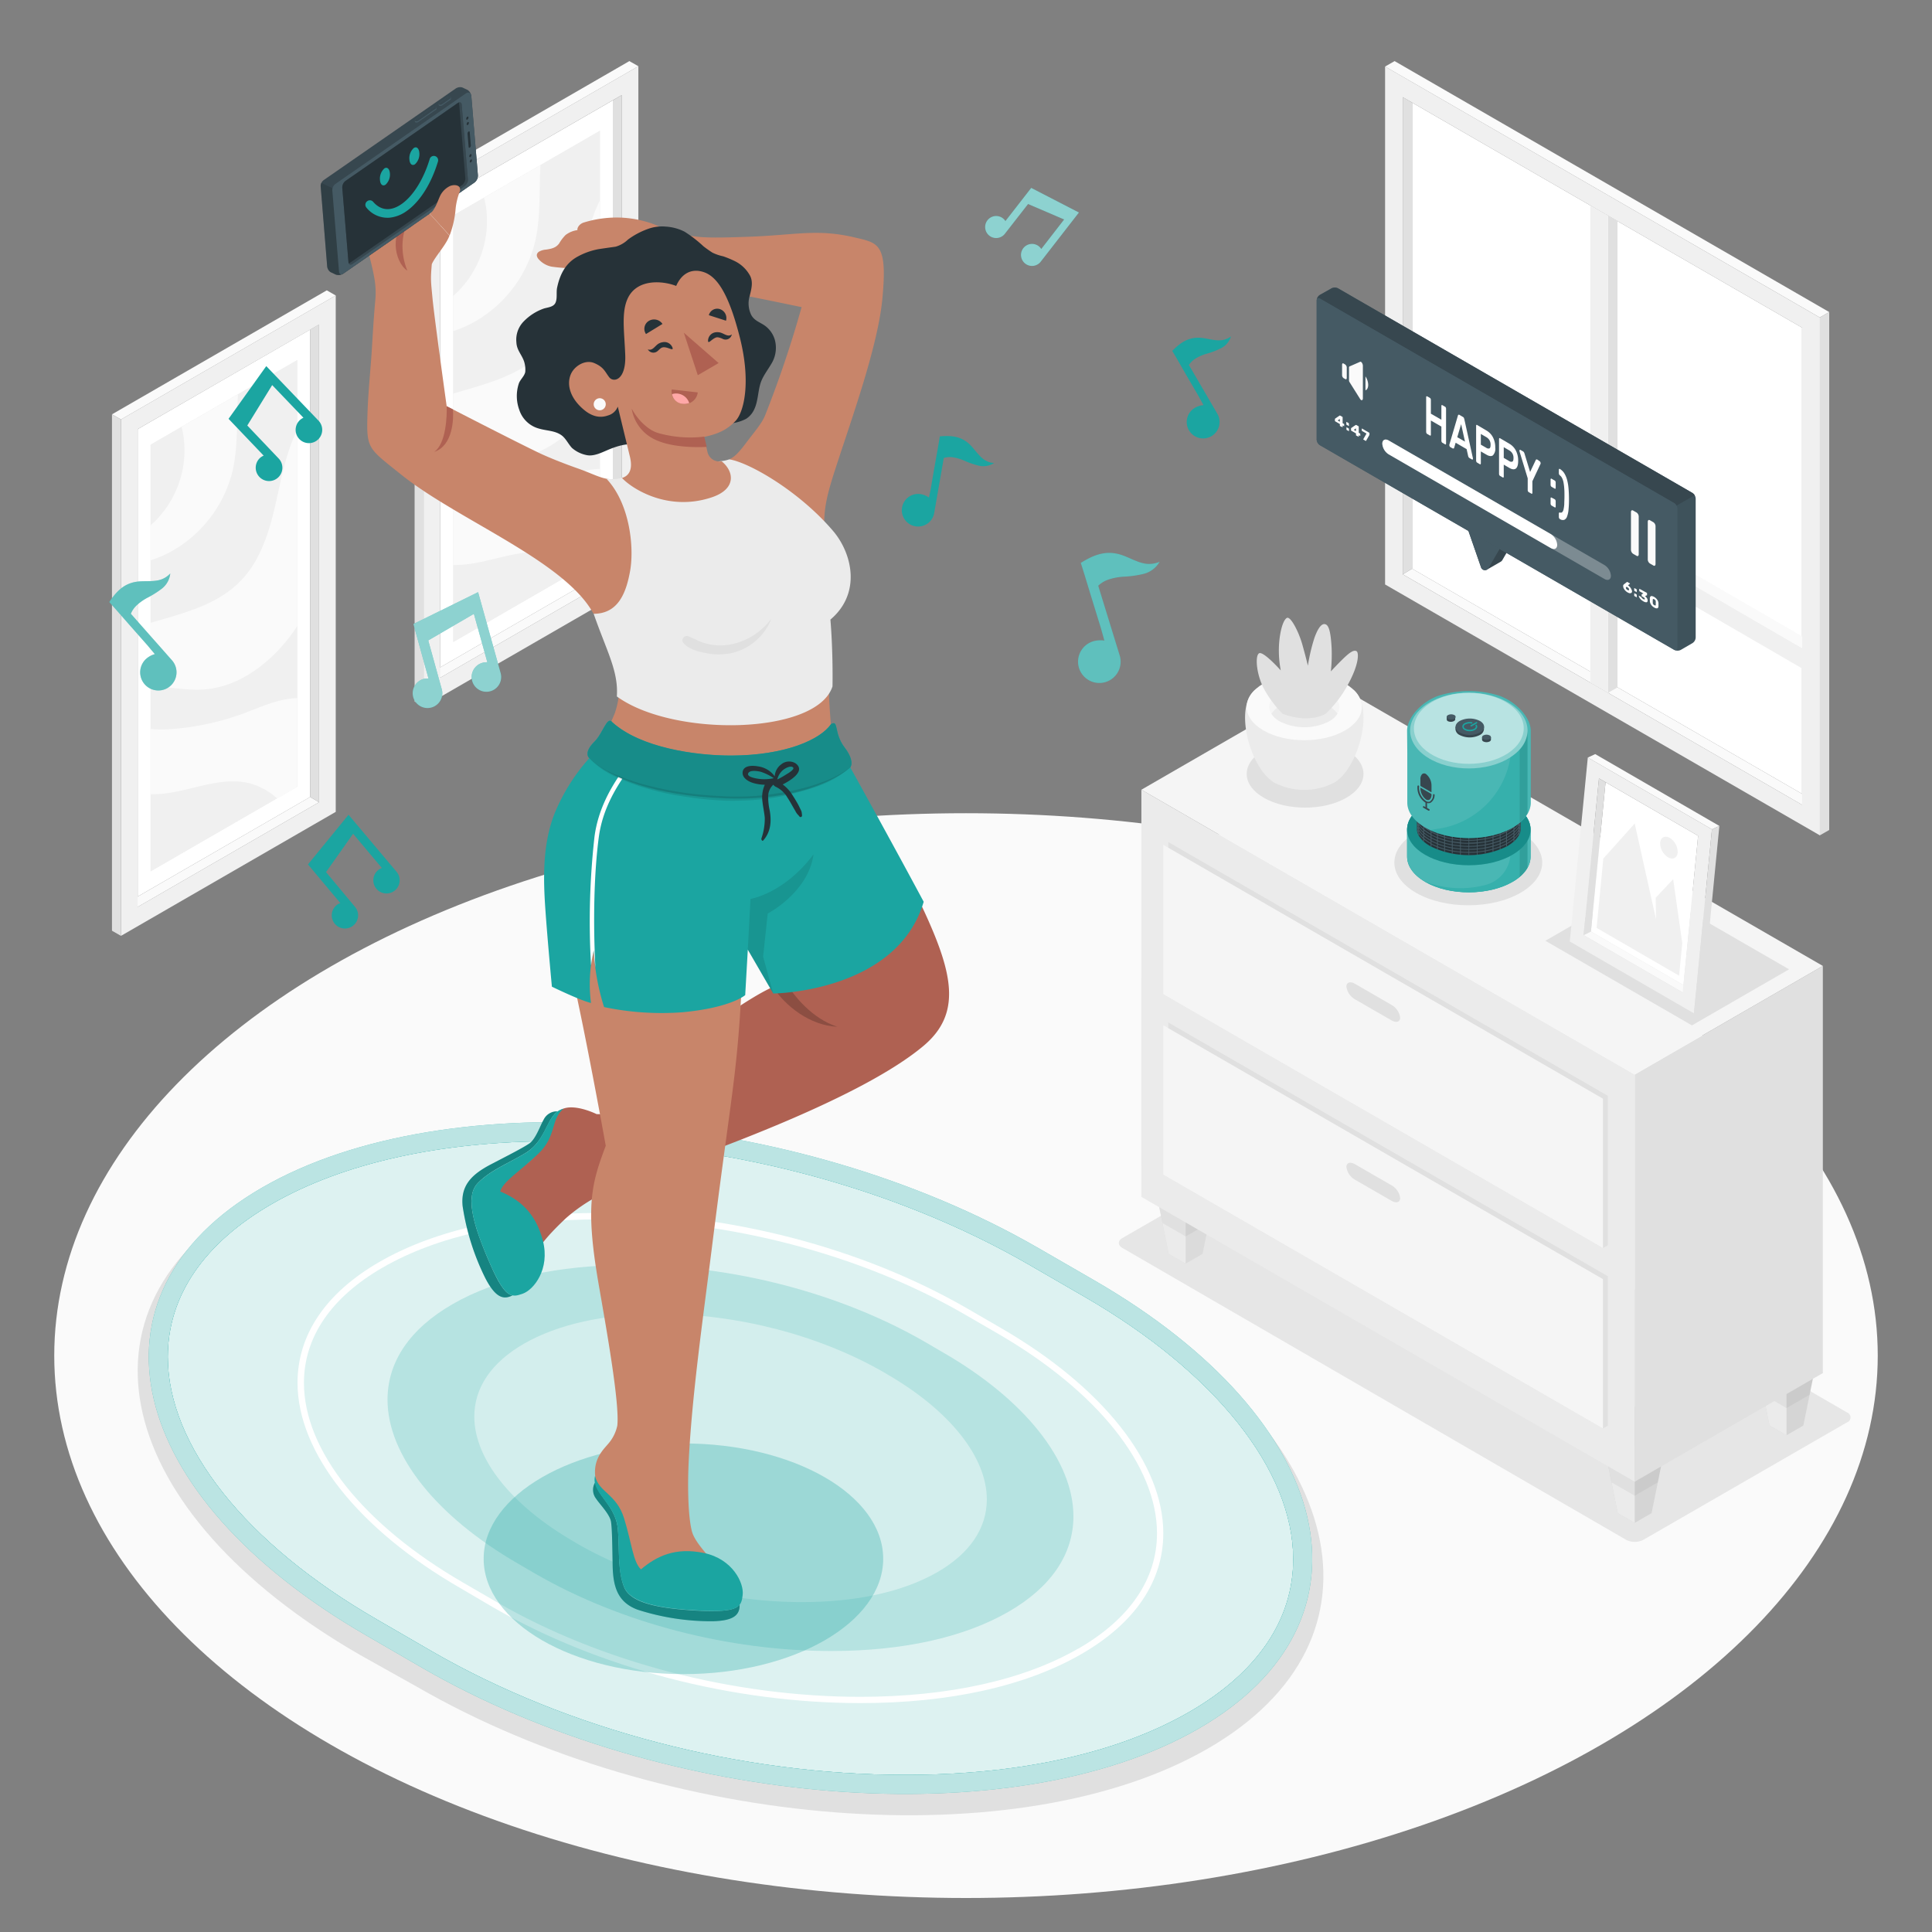 <svg xmlns="http://www.w3.org/2000/svg" viewBox="0 0 500 500"><rect x="0" y="0" width="500" height="500" fill="#808080" stroke="none"/><g id="freepik--Floor--inject-3"><ellipse id="freepik--floor--inject-3" cx="250" cy="350.83" rx="235.96" ry="140.37" style="fill:#fafafa"></ellipse></g><g id="freepik--Pictures--inject-3"><g id="freepik--Picture--inject-3"><g id="freepik--Frame--inject-3"><polygon points="111.65 174.03 113.94 175.39 160.89 148.29 158.6 146.92 111.65 174.03" style="fill:#fafafa"></polygon><polygon points="158.6 146.92 113.94 172.7 113.94 51.73 158.6 25.96 158.6 146.92" style="fill:#fff"></polygon><path d="M165.21,17.14,109.62,49.23V182.87l55.59-32.09Zm-4.32,131.15-46.95,27.1V51.73l46.95-27.11Z" style="fill:#f0f0f0"></path><polygon points="160.89 148.29 158.6 146.92 158.6 25.96 160.89 24.62 160.89 148.29" style="fill:#e0e0e0"></polygon><polygon points="165.21 17.14 162.88 15.81 107.3 47.9 109.62 49.23 165.21 17.14" style="fill:#fafafa"></polygon><polygon points="107.3 47.9 109.62 49.23 109.62 182.87 107.3 181.54 107.3 47.9" style="fill:#e0e0e0"></polygon></g><g id="freepik--Land--inject-3"><polygon points="155.25 144.25 117.29 166.16 117.29 55.76 155.25 33.85 155.25 144.25" style="fill:#f0f0f0"></polygon></g><g id="freepik--land--inject-3"><polygon points="155.25 144.25 117.29 166.16 117.29 55.76 155.25 33.85 155.25 144.25" style="fill:#f0f0f0"></polygon></g><path d="M117.29,129.35a36.45,36.45,0,0,0,5.43,0,68.41,68.41,0,0,0,18.48-4c4.6-1.69,9.19-3.89,14.05-4v23l-5.14,3a17.31,17.31,0,0,0-7.05-3.92c-7.31-1.92-14.81,1.76-22.33,2.62a30.36,30.36,0,0,1-3.44.17Z" style="fill:#fafafa"></path><path d="M117.29,101.86c8.49-2.51,17.21-4.61,23.27-10.84,4.88-5,7.18-12,8.79-18.8s2.71-13.86,5.8-20.15l.1-.18v50.77c-.47.71-.95,1.42-1.46,2.11-5.57,7.56-13.79,13.87-23.17,14.36-4.41.23-9-.81-13.33-.79Z" style="fill:#fafafa"></path><path d="M117.29,76.6a25.89,25.89,0,0,0,8.41-23.55c-.12-.64-.27-1.27-.43-1.89l14.61-8.44c-.06,1-.11,1.93-.13,2.88-.16,5.58,0,11.22-1.2,16.67a32.76,32.76,0,0,1-16.64,21.5,31.72,31.72,0,0,1-4.62,1.93Z" style="fill:#fafafa"></path></g><g id="freepik--picture--inject-3"><g id="freepik--frame--inject-3"><polygon points="33.34 233.36 35.63 234.72 82.57 207.62 80.28 206.25 33.34 233.36" style="fill:#fafafa"></polygon><polygon points="80.28 206.25 35.63 232.03 35.63 111.06 80.29 85.29 80.28 206.25" style="fill:#fff"></polygon><path d="M86.89,76.47,31.31,108.56V242.2l55.58-32.09ZM82.57,207.62l-46.95,27.1V111.06L82.57,84Z" style="fill:#f0f0f0"></path><polygon points="82.57 207.62 80.28 206.25 80.29 85.29 82.57 83.95 82.57 207.62" style="fill:#e0e0e0"></polygon><polygon points="86.89 76.47 84.57 75.14 28.98 107.23 31.31 108.56 86.89 76.47" style="fill:#fafafa"></polygon><polygon points="28.98 107.23 31.31 108.56 31.31 242.2 28.98 240.87 28.98 107.23" style="fill:#e0e0e0"></polygon></g><g id="freepik--land--inject-3"><polygon points="76.94 203.58 38.98 225.5 38.98 115.09 76.94 93.18 76.94 203.58" style="fill:#f0f0f0"></polygon></g><g id="freepik--land--inject-3"><polygon points="76.94 203.58 38.98 225.5 38.98 115.09 76.94 93.18 76.94 203.58" style="fill:#f0f0f0"></polygon></g><path d="M39,188.68a36.33,36.33,0,0,0,5.42,0,68.54,68.54,0,0,0,18.49-4c4.59-1.7,9.18-3.9,14-4v23l-5.14,3a17.38,17.38,0,0,0-7-3.92c-7.32-1.92-14.82,1.76-22.33,2.62a30.59,30.59,0,0,1-3.44.17Z" style="fill:#fafafa"></path><path d="M39,161.19c8.49-2.51,17.2-4.6,23.26-10.84,4.89-5,7.19-12,8.8-18.8s2.71-13.86,5.8-20.15a1.62,1.62,0,0,1,.1-.18V162c-.48.71-1,1.42-1.46,2.11C69.9,171.66,61.68,178,52.3,178.46c-4.4.23-9-.81-13.32-.79Z" style="fill:#fafafa"></path><path d="M39,135.93a25.91,25.91,0,0,0,8.41-23.55c-.12-.64-.27-1.27-.43-1.89l14.6-8.43c-.06,1-.1,1.92-.13,2.87-.15,5.58,0,11.23-1.2,16.67a32.73,32.73,0,0,1-16.64,21.5A31,31,0,0,1,39,145Z" style="fill:#fafafa"></path></g></g><g id="freepik--Carpet--inject-3"><g id="freepik--carpet--inject-3"><path id="freepik--Shadow--inject-3" d="M65.53,310.15C114.4,281.93,206,289.07,270.11,326.08L285,334.41c64.12,37,76.48,89.9,27.6,118.12S172.13,473.61,108,436.59l-14.87-8.32C29,391.26,16.65,338.37,65.53,310.15Z" style="fill:#e0e0e0"></path><path d="M43.42,351.15c0,23,20.19,48.38,54,67.9l14.41,8.35c35.17,20.29,79.81,31.94,122.53,31.94,29.61,0,55-5.64,73.44-16.29,17.6-10.15,26.89-23.83,26.89-39.55,0-23-20.19-48.38-54-67.89l-14.43-8.35c-35.15-20.29-79.81-31.94-122.53-31.94-29.59,0-55,5.64-73.43,16.29C52.71,321.76,43.42,335.44,43.42,351.15Z" style="fill:#1BA5A1"></path><path d="M234.36,459.33c29.59,0,55-5.63,73.44-16.28,17.58-10.15,26.88-23.83,26.88-39.55,0-23-20.18-48.38-54-67.89l-14.42-8.35c-35.15-20.3-79.82-31.94-122.53-31.94-29.6,0-55,5.63-73.44,16.28-17.59,10.16-26.88,23.83-26.88,39.56,0,23,20.18,48.37,54,67.89l14.42,8.35c35.15,20.29,79.81,31.93,122.52,31.93Z" style="fill:#1BA5A1"></path><path d="M43.42,351.15c0,23,20.19,48.38,54,67.9l14.41,8.35c35.17,20.29,79.81,31.94,122.53,31.94,29.61,0,55-5.64,73.44-16.29,17.6-10.15,26.89-23.83,26.89-39.55,0-23-20.19-48.38-54-67.89l-14.43-8.35c-35.15-20.29-79.81-31.94-122.53-31.94-29.59,0-55,5.64-73.43,16.29C52.71,321.76,43.42,335.44,43.42,351.15Z" style="fill:#fff;opacity:0.85"></path><path d="M127.66,416,119.15,411C92.77,395.8,77,375.93,77,357.86c0-12.45,7.32-23.27,21.18-31.27,14.38-8.3,34.14-12.69,57.15-12.69,33.15,0,67.81,9,95.09,24.79l8.51,4.93c26.38,15.23,42.13,35.11,42.13,53.17,0,12.46-7.32,23.27-21.18,31.27-14.38,8.31-34.15,12.7-57.16,12.7h0C189.59,440.76,154.94,431.72,127.66,416Zm151.41,10.67c13.32-7.69,20.36-18,20.36-29.85,0-17.47-15.44-36.81-41.3-51.75l-8.51-4.93c-27-15.61-61.4-24.57-94.27-24.57-22.72,0-42.2,4.32-56.33,12.48-13.32,7.69-20.36,18-20.36,29.84,0,17.47,15.44,36.82,41.31,51.75l8.51,4.94c27,15.61,61.39,24.56,94.25,24.56h0C245.47,439.11,264.94,434.8,279.07,426.64Z" style="fill:#fff"></path><path d="M215.16,427.28c18.48,0,34.34-3.52,45.86-10.17,11-6.34,16.78-14.88,16.78-24.69,0-14.36-12.6-30.21-33.71-42.39l-4.65-2.71c-21.95-12.68-49.84-19.94-76.51-19.94-18.48,0-34.33,3.51-45.85,10.16-11,6.34-16.79,14.88-16.79,24.7,0,14.35,12.61,30.2,33.72,42.39l4.65,2.71c22,12.67,49.83,19.94,76.5,19.94Z" style="fill:#1BA5A1;opacity:0.2"></path><path d="M207.59,414.62c14.09,0,26.18-2.68,35-7.75,8.37-4.83,12.8-11.34,12.8-18.83,0-10.94-9.61-23-25.71-32.32l-.8-.49c-16.73-9.66-38-15.2-58.33-15.2-14.09,0-26.18,2.68-35,7.75-8.38,4.84-12.8,11.35-12.8,18.83,0,10.95,9.61,23,25.7,32.32l.8.49c16.74,9.66,38,15.2,58.33,15.2Z" style="fill:#fff;opacity:0.4"></path><path d="M94.94,423.33l14.41,8.35c63,36.35,152.93,43.36,200.91,15.65s35.86-79.65-27.1-116L268.73,323c-63-36.35-152.91-43.36-200.89-15.65S32,387,94.94,423.33ZM43.42,351.15c0-15.71,9.29-29.39,26.88-39.54,18.45-10.65,43.84-16.29,73.43-16.29,42.72,0,87.38,11.65,122.53,31.94l14.43,8.35c33.8,19.51,54,44.89,54,67.89,0,15.72-9.29,29.4-26.89,39.55-18.44,10.65-43.83,16.29-73.44,16.29-42.72,0-87.36-11.65-122.53-31.94l-14.41-8.35C63.61,399.53,43.42,374.16,43.42,351.15Z" style="fill:#1BA5A1"></path><path d="M94.94,423.33l14.41,8.35c63,36.35,152.93,43.36,200.91,15.65s35.86-79.65-27.1-116L268.73,323c-63-36.35-152.91-43.36-200.89-15.65S32,387,94.94,423.33ZM43.42,351.15c0-15.71,9.29-29.39,26.88-39.54,18.45-10.65,43.84-16.29,73.43-16.29,42.72,0,87.38,11.65,122.53,31.94l14.43,8.35c33.8,19.51,54,44.89,54,67.89,0,15.72-9.29,29.4-26.89,39.55-18.44,10.65-43.83,16.29-73.44,16.29-42.72,0-87.36-11.65-122.53-31.94l-14.41-8.35C63.61,399.53,43.42,374.16,43.42,351.15Z" style="fill:#fff;opacity:0.7"></path></g></g><g id="freepik--Window--inject-3"><g id="freepik--window--inject-3"><g id="freepik--window--inject-3"><polygon points="365.45 147.18 466.38 205.45 466.38 84.8 365.45 26.55 365.45 147.18" style="fill:#fff"></polygon><polygon points="468.8 206.85 466.38 208.29 363.03 148.63 365.45 147.18 468.8 206.85" style="fill:#fafafa"></polygon><path d="M358.46,151.26,471,216.2v-134L358.46,17.22ZM363,25.13,466.38,84.8V208.29L363,148.62Z" style="fill:#f0f0f0"></path><polygon points="363.03 148.63 365.45 147.18 365.45 26.55 363.03 25.13 363.03 148.63" style="fill:#e0e0e0"></polygon><polygon points="358.46 17.22 360.92 15.81 473.4 80.76 470.95 82.16 358.46 17.22" style="fill:#fafafa"></polygon><polygon points="473.4 80.76 470.95 82.16 470.95 216.2 473.4 214.8 473.4 80.76" style="fill:#e0e0e0"></polygon><polygon points="464.37 163.53 464.37 166.37 363.03 107.77 365.45 106.33 464.37 163.53" style="fill:#fafafa"></polygon><polygon points="418.6 57.23 416.14 55.81 416.14 179.31 418.6 177.9 418.6 57.23" style="fill:#e0e0e0"></polygon><polygon points="411.57 53.18 416.14 55.81 416.14 179.31 411.57 176.66 411.57 53.18" style="fill:#f0f0f0"></polygon><polygon points="363.03 107.77 363.03 113.04 466.43 173.01 466.43 167.74 363.03 107.77" style="fill:#f0f0f0"></polygon><polygon points="416.14 138.57 418.6 137.06 466.38 164.69 466.38 167.74 416.14 138.57" style="fill:#fafafa"></polygon></g></g></g><g id="freepik--Furniture--inject-3"><g id="freepik--Drawer--inject-3"><path id="freepik--shadow--inject-3" d="M425.29,398.51,478,368.11a1.36,1.36,0,0,0,0-2.57L347.67,290a4.92,4.92,0,0,0-4.44,0L290.48,320.4c-1.23.7-1.23,1.85,0,2.57l130.37,75.54A4.89,4.89,0,0,0,425.29,398.51Z" style="fill:#e6e6e6"></path><g id="freepik--drawer--inject-3"><polygon points="414.13 369.11 418.66 391.58 423.06 394.12 427.43 391.6 431.99 369.11 423.06 363.95 414.13 369.11" style="fill:#e0e0e0"></polygon><polygon points="414.13 369.11 418.66 391.58 423.06 394.12 427.43 391.6 431.99 369.11 423.06 363.95 414.13 369.11" style="opacity:0.05"></polygon><polygon points="423.06 394.12 423.06 374.26 414.13 369.11 418.66 391.58 423.06 394.12" style="fill:#ebebeb"></polygon><polygon points="414.13 369.11 417.05 383.62 423.06 387.09 429.04 383.63 431.99 369.11 423.06 363.95 414.13 369.11" style="opacity:0.05"></polygon><polygon points="453.41 346.43 457.94 368.9 462.35 371.44 466.71 368.92 471.28 346.43 462.34 341.27 453.41 346.43" style="fill:#e0e0e0"></polygon><polygon points="453.41 346.43 457.94 368.9 462.35 371.44 466.71 368.92 471.28 346.43 462.34 341.27 453.41 346.43" style="opacity:0.05"></polygon><polygon points="462.35 371.44 462.35 351.58 453.41 346.43 457.94 368.9 462.35 371.44" style="fill:#ebebeb"></polygon><polygon points="453.41 346.43 456.34 360.94 462.35 364.41 468.33 360.95 471.28 346.43 462.34 341.27 453.41 346.43" style="opacity:0.05"></polygon><polygon points="297.92 302.01 302.45 324.49 306.85 327.03 311.22 324.51 315.79 302.01 306.85 296.85 297.92 302.01" style="opacity:0.05"></polygon><polygon points="306.85 327.03 306.85 307.17 297.92 302.01 302.45 324.49 306.85 327.03" style="fill:#ebebeb"></polygon><polygon points="297.92 302.01 300.84 316.52 306.85 319.99 312.83 316.54 315.79 302.01 306.85 296.85 297.92 302.01" style="opacity:0.05"></polygon><g id="freepik--Cabinet--inject-3"><g id="freepik--cabinet--inject-3"><polygon points="423.06 383.46 471.75 355.35 471.75 249.98 423.06 278.09 423.06 383.46" style="fill:#e0e0e0"></polygon><polygon points="423.06 278.09 295.39 204.38 295.38 309.75 423.06 383.46 423.06 278.09" style="fill:#ebebeb"></polygon><polygon points="295.39 204.38 423.06 278.09 471.75 249.98 344.07 176.27 295.39 204.38" style="fill:#f5f5f5"></polygon><polygon points="416.11 330.29 302.34 264.61 302.34 303.28 301.06 304.02 414.83 369.7 416.11 368.96 416.11 330.29" style="fill:#e0e0e0"></polygon><polygon points="414.83 331.03 301.06 265.35 301.06 304.02 414.83 369.7 414.83 331.03" style="fill:#f5f5f5"></polygon><path d="M360.13,306.76l-9.46-5.46c-1.23-.71-2.22-.39-2.22.72a4.44,4.44,0,0,0,2.22,3.29l9.46,5.46c1.23.71,2.23.39,2.23-.72A4.45,4.45,0,0,0,360.13,306.76Z" style="fill:#e0e0e0"></path><polygon points="416.11 283.6 302.34 217.91 302.34 256.58 301.06 257.32 414.83 323 416.11 322.27 416.11 283.6" style="fill:#e0e0e0"></polygon><polygon points="414.83 284.33 301.06 218.65 301.06 257.32 414.83 323 414.83 284.33" style="fill:#f5f5f5"></polygon><path d="M360.13,260.07l-9.46-5.47c-1.23-.71-2.22-.38-2.22.73a4.46,4.46,0,0,0,2.22,3.29l9.47,5.46c1.22.71,2.22.39,2.22-.72A4.44,4.44,0,0,0,360.13,260.07Z" style="fill:#e0e0e0"></path></g></g></g><g id="freepik--Pot--inject-3"><path d="M327.07,194.12c-5.9,3.41-5.9,8.94,0,12.34s15.47,3.41,21.37,0,5.9-8.93,0-12.34S333,190.72,327.07,194.12Z" style="fill:#e0e0e0"></path><path d="M347.16,201.06c5.14-5.25,8.15-18.34,3.14-22.5H324.79c-5,4.15-2,17.24,3.14,22.49l.15.14.17.18c.15.14.3.28.47.41l.12.1.39.29a6,6,0,0,0,.66.42,16.86,16.86,0,0,0,15.31,0h0a6.79,6.79,0,0,0,.67-.42,3.44,3.44,0,0,0,.36-.28l.15-.12.45-.39.21-.2Z" style="fill:#ebebeb"></path><path d="M327,176.88c-5.82,3.36-5.82,8.81,0,12.17s15.26,3.36,21.08,0,5.82-8.81,0-12.17S332.83,173.52,327,176.88Z" style="fill:#fafafa"></path><path d="M331.14,179.26c-3.55,2.05-3.55,5.36,0,7.41a14.19,14.19,0,0,0,12.82,0c3.54-2,3.54-5.36,0-7.41A14.19,14.19,0,0,0,331.14,179.26Z" style="fill:#f5f5f5"></path><path d="M344,182.78a14.13,14.13,0,0,0-12.82,0,5.8,5.8,0,0,0-2.13,1.94,5.91,5.91,0,0,0,2.13,1.95,14.19,14.19,0,0,0,12.82,0,6,6,0,0,0,2.12-1.95A5.85,5.85,0,0,0,344,182.78Z" style="fill:#ebebeb"></path><path d="M331.92,184.72a29.09,29.09,0,0,1-4.64-6.16c-2.14-3.79-2.54-8.87-1.43-9.49s5.61,4.43,5.61,4.43A27.49,27.49,0,0,1,331,167c.19-3.37,1-6.44,2-7.06s3.12,3.64,4,6.72,1.48,5.62,1.48,5.62a47.52,47.52,0,0,1,1.66-7.1c1.13-3.2,2.15-3.92,2.94-3.6s1.31,1.81,1.54,6.07a42.54,42.54,0,0,1-.19,6.1s1.59-1.74,3.35-3.44c1.94-1.86,2.77-2.12,3.32-1.76s.71,3.25-2.29,8.68a30.53,30.53,0,0,1-5.66,7.45S339,187.4,331.92,184.72Z" style="fill:#e0e0e0"></path></g><g id="freepik--picture--inject-3"><polygon id="freepik--shadow--inject-3" points="463.01 250.86 437.87 265.37 399.94 243.47 425.07 228.96 463.01 250.86" style="fill:#e0e0e0"></polygon><g id="freepik--frame--inject-3"><polygon points="437.4 255.94 435.5 256.86 409.83 242 411.73 241.08 437.4 255.94" style="fill:#fafafa"></polygon><polygon points="411.73 241.08 435.69 254.95 439.47 216.3 415.52 202.44 411.73 241.08" style="fill:#fff"></polygon><path d="M406.26,243.66l32.13,18.59,4.66-47.62-32.13-18.58Zm7.55-42.22,25.66,14.86-4,40.56L409.83,242Z" style="fill:#f0f0f0"></path><polygon points="409.83 242 411.73 241.08 415.52 202.44 413.81 201.44 409.83 242" style="fill:#e0e0e0"></polygon><polygon points="410.92 196.05 412.84 195.16 444.97 213.75 443.05 214.63 410.92 196.05" style="fill:#fafafa"></polygon><polygon points="444.97 213.75 443.05 214.63 438.38 262.25 440.31 261.36 444.97 213.75" style="fill:#e0e0e0"></polygon></g><g id="freepik--land--inject-3"><polygon points="413.2 240.13 434.55 252.5 435.37 244.08 433.01 227.53 428.49 232.34 428.58 237.91 423.06 213.13 414.94 222.19 413.2 240.13" style="fill:#f0f0f0"></polygon><path d="M432.18,216.87a4.35,4.35,0,0,1,2,3.81c-.14,1.37-1.27,1.9-2.52,1.17a4.32,4.32,0,0,1-2-3.8C429.8,216.67,430.92,216.15,432.18,216.87Z" style="fill:#f0f0f0"></path></g></g></g></g><g id="freepik--Device--inject-3"><g id="freepik--Speaker--inject-3"><path d="M366.46,215.43c-7.47,4.31-7.47,11.31,0,15.62s19.59,4.32,27.06,0,7.47-11.31,0-15.62S373.93,211.12,366.46,215.43Z" style="fill:#e0e0e0"></path><g id="freepik--speaker--inject-3"><path d="M364.16,214.69c0-2.35,1.57-4.71,4.68-6.5,6.24-3.61,16.35-3.61,22.59,0,3.11,1.79,4.67,4.15,4.68,6.5h0v7h0c0,2.36-1.56,4.73-4.68,6.53-6.24,3.6-16.35,3.6-22.59,0-3.12-1.8-4.68-4.17-4.68-6.53h0v-7Z" style="fill:#1BA5A1"></path><path d="M364.16,214.69c0-2.35,1.57-4.71,4.68-6.5,6.24-3.61,16.35-3.61,22.59,0,3.11,1.79,4.67,4.15,4.68,6.5h0v7h0c0,2.36-1.56,4.73-4.68,6.53-6.24,3.6-16.35,3.6-22.59,0-3.12-1.8-4.68-4.17-4.68-6.53h0v-7Z" style="fill:#1BA5A1"></path><path d="M364.16,214.69c0-2.35,1.57-4.71,4.68-6.5,6.24-3.61,16.35-3.61,22.59,0,3.11,1.79,4.67,4.15,4.68,6.5h0v7h0c0,2.36-1.56,4.73-4.68,6.53-6.24,3.6-16.35,3.6-22.59,0-3.12-1.8-4.68-4.17-4.68-6.53h0v-7Z" style="fill:#fff;opacity:0.2"></path><ellipse cx="380.13" cy="214.71" rx="15.98" ry="9.22" style="fill:#1BA5A1"></ellipse><ellipse cx="380.13" cy="214.71" rx="15.98" ry="9.22" style="opacity:0.15"></ellipse><path d="M368.59,228.09l.25.15c6.23,3.6,16.35,3.6,22.59,0a10.13,10.13,0,0,0,3.9-3.69v-7a10.24,10.24,0,0,1-3.9,3.67l-.55.3v0a8.65,8.65,0,0,1-6.37,7.49A25.68,25.68,0,0,1,368.59,228.09Z" style="fill:#1BA5A1;opacity:0.4"></path><path d="M393.3,219.93a8.65,8.65,0,0,0,2-2.37v7a8.71,8.71,0,0,1-2,2.39Z" style="opacity:0.1"></path><path d="M366.72,207.67c0-1.49,1.24-3.06,3.4-4.3a22.43,22.43,0,0,1,20,0c2.15,1.24,3.39,2.81,3.39,4.3v7h0c0,1.48-1.24,3-3.39,4.3a22.52,22.52,0,0,1-20,0c-2.16-1.25-3.4-2.82-3.4-4.3v-7Z" style="fill:#263238"></path><path d="M366.72,207.67v7c0,1.48,1.24,3,3.4,4.3a22.52,22.52,0,0,0,20,0c2.15-1.25,3.39-2.82,3.39-4.3v-7c0,1.48-1.24,3.05-3.39,4.3a22.52,22.52,0,0,1-20,0C368,210.72,366.72,209.15,366.72,207.67Zm26.48,7.86a3.86,3.86,0,0,0,.2-.41,3.07,3.07,0,0,1-.2.7Zm0-.78c.08-.14.14-.28.2-.41a3.07,3.07,0,0,1-.2.7Zm0-.79a3.73,3.73,0,0,0,.2-.4,3.22,3.22,0,0,1-.2.7Zm0-.78a3.11,3.11,0,0,0,.2-.41,3.15,3.15,0,0,1-.2.71Zm0-.78a3.86,3.86,0,0,0,.2-.41,3.07,3.07,0,0,1-.2.7Zm0-.78a3.86,3.86,0,0,0,.2-.41,3.07,3.07,0,0,1-.2.7Zm0-.79a3.73,3.73,0,0,0,.2-.4,3.07,3.07,0,0,1-.2.7Zm0-.78a3.11,3.11,0,0,0,.2-.41,3.15,3.15,0,0,1-.2.71Zm0-.78a3.86,3.86,0,0,0,.2-.41,3.15,3.15,0,0,1-.2.71Zm-1.28,7.82a6.59,6.59,0,0,0,1.07-1.21v.38a5.8,5.8,0,0,1-1.07,1.32Zm0-.78A6.94,6.94,0,0,0,393,215.1v.38a6,6,0,0,1-1.07,1.32Zm0-.78a6.94,6.94,0,0,0,1.07-1.21v.37a5.84,5.84,0,0,1-1.07,1.33Zm0-.78a6.94,6.94,0,0,0,1.07-1.21v.37a6.07,6.07,0,0,1-1.07,1.33Zm0-.79a6.59,6.59,0,0,0,1.07-1.21v.38a6.07,6.07,0,0,1-1.07,1.33Zm0-.78A6.94,6.94,0,0,0,393,212v.38a6,6,0,0,1-1.07,1.32Zm0-.78a6.94,6.94,0,0,0,1.07-1.21v.38a6,6,0,0,1-1.07,1.32Zm0-.78a6.94,6.94,0,0,0,1.07-1.21v.37a6.07,6.07,0,0,1-1.07,1.33Zm0-.79a6.59,6.59,0,0,0,1.07-1.21V210a6.07,6.07,0,0,1-1.07,1.33ZM390,218.42l.19-.1a11.25,11.25,0,0,0,1.5-1v.5a9.32,9.32,0,0,1-1.61,1.13L390,219Zm0-.78.19-.11a10.36,10.36,0,0,0,1.5-1v.5a9.89,9.89,0,0,1-1.61,1.13l-.08.05Zm0-.78.19-.11a9.65,9.65,0,0,0,1.5-1v.5a9.92,9.92,0,0,1-1.61,1.14l-.08.05Zm0-.78.19-.11a11.25,11.25,0,0,0,1.5-1v.5a9.92,9.92,0,0,1-1.61,1.14l-.08,0Zm0-.79.19-.1a11.25,11.25,0,0,0,1.5-1v.5a9.32,9.32,0,0,1-1.61,1.13l-.08.05Zm0-.78.19-.1a11.25,11.25,0,0,0,1.5-1v.5a9.89,9.89,0,0,1-1.61,1.13l-.08.05Zm0-.78.19-.11a9.65,9.65,0,0,0,1.5-1v.5a9.92,9.92,0,0,1-1.61,1.14l-.08.05Zm0-.78.19-.11a10.39,10.39,0,0,0,1.5-1v.5a9.92,9.92,0,0,1-1.61,1.14l-.08,0Zm0-.79.19-.1a11.25,11.25,0,0,0,1.5-1v.5a9.92,9.92,0,0,1-1.61,1.14l-.08,0Zm-1.66,7.05c.51-.21,1-.43,1.44-.67v.54c-.45.24-.93.47-1.44.68Zm0-.79a13.64,13.64,0,0,0,1.44-.66v.54c-.45.24-.93.47-1.44.68Zm0-.78a13.64,13.64,0,0,0,1.44-.66v.53a11.94,11.94,0,0,1-1.44.68Zm0-.78a13.66,13.66,0,0,0,1.44-.67v.54a13.69,13.69,0,0,1-1.44.68Zm0-.78c.51-.21,1-.43,1.44-.67V216c-.45.24-.93.47-1.44.68Zm0-.79a13.64,13.64,0,0,0,1.44-.66v.54c-.45.24-.93.47-1.44.68Zm0-.78a13.64,13.64,0,0,0,1.44-.66v.53a11.94,11.94,0,0,1-1.44.68Zm0-.78a13.66,13.66,0,0,0,1.44-.67v.54a13.69,13.69,0,0,1-1.44.68Zm0-.78c.51-.21,1-.43,1.44-.67v.54a13.69,13.69,0,0,1-1.44.68Zm-1.84,6.88c.56-.16,1.11-.34,1.63-.54v.55a16.41,16.41,0,0,1-1.63.55Zm0-.78c.56-.16,1.11-.34,1.63-.54v.55a16.41,16.41,0,0,1-1.63.55Zm0-.78c.56-.16,1.11-.34,1.63-.54v.55c-.52.2-1.07.39-1.63.55Zm0-.78a16.41,16.41,0,0,0,1.63-.55v.56c-.52.2-1.07.38-1.63.55Zm0-.79c.56-.16,1.11-.34,1.63-.54v.55a16.41,16.41,0,0,1-1.63.55Zm0-.78c.56-.16,1.11-.34,1.63-.54v.55a16.41,16.41,0,0,1-1.63.55Zm0-.78c.56-.16,1.11-.34,1.63-.54v.55c-.52.2-1.07.39-1.63.55Zm0-.78c.56-.16,1.11-.34,1.63-.54v.55c-.52.2-1.07.38-1.63.55Zm0-.79c.56-.16,1.11-.34,1.63-.54v.55a16.41,16.41,0,0,1-1.63.55Zm-2,6.72c.61-.11,1.21-.24,1.78-.4v.56c-.57.16-1.17.3-1.78.41Zm0-.78c.61-.11,1.21-.24,1.78-.4v.56c-.57.16-1.17.29-1.78.41Zm0-.78c.61-.11,1.21-.24,1.78-.4v.56c-.57.16-1.17.29-1.78.41Zm0-.78c.61-.11,1.21-.25,1.78-.4v.56c-.57.15-1.17.29-1.78.4Zm0-.78c.61-.12,1.21-.25,1.78-.41v.56c-.57.16-1.17.3-1.78.41Zm0-.79c.61-.11,1.21-.24,1.78-.4v.56c-.57.16-1.17.3-1.78.41Zm0-.78c.61-.11,1.21-.24,1.78-.4v.56c-.57.16-1.17.29-1.78.41Zm0-.78c.61-.11,1.21-.25,1.78-.4V215c-.57.16-1.17.29-1.78.4Zm0-.78c.61-.12,1.21-.25,1.78-.4v.56c-.57.15-1.17.29-1.78.4Zm-2.1,6.54q1-.09,1.89-.24v.56c-.62.11-1.25.19-1.89.25Zm0-.78c.64-.06,1.27-.14,1.89-.25v.57c-.62.11-1.25.19-1.89.25Zm0-.78c.64-.06,1.27-.14,1.89-.25v.57c-.62.1-1.25.19-1.89.25Zm0-.78c.64-.06,1.27-.15,1.89-.25v.56c-.62.11-1.25.19-1.89.25Zm0-.79q1-.09,1.89-.24v.56c-.62.11-1.25.19-1.89.25Zm0-.78c.64-.06,1.27-.14,1.89-.25V217c-.62.11-1.25.19-1.89.25Zm0-.78c.64-.06,1.27-.14,1.89-.25v.57c-.62.1-1.25.19-1.89.25Zm0-.78c.64-.06,1.27-.14,1.89-.25v.56c-.62.11-1.25.19-1.89.25Zm0-.79c.64,0,1.27-.14,1.89-.24v.56c-.62.11-1.25.19-1.89.25Zm-2.17,6.37c.66,0,1.31,0,2-.09v.57c-.65.05-1.3.08-2,.09Zm0-.78c.66,0,1.31,0,2-.09v.57c-.65.05-1.3.08-2,.08Zm0-.79c.66,0,1.31,0,2-.08v.57c-.65,0-1.3.08-2,.08Zm0-.78c.66,0,1.31,0,2-.08v.56c-.65.06-1.3.09-2,.09Zm0-.78c.66,0,1.31,0,2-.09V218c-.65.06-1.3.08-2,.09Zm0-.78c.66,0,1.31,0,2-.09v.57c-.65.05-1.3.08-2,.08Zm0-.79c.66,0,1.31,0,2-.08v.57c-.65.05-1.3.08-2,.08Zm0-.78c.66,0,1.31,0,2-.08v.56c-.65.06-1.3.09-2,.09Zm0-.78c.66,0,1.31,0,2-.09v.57c-.65.06-1.3.08-2,.09Zm-2.17,6.17c.64.06,1.3.08,2,.09v.57c-.66,0-1.32,0-2-.09Zm0-.78c.64.05,1.3.08,2,.09v.56c-.66,0-1.32,0-2-.08Zm0-.78c.64.05,1.3.08,2,.08v.57c-.66,0-1.32,0-2-.08Zm0-.78c.64.05,1.3.08,2,.08v.57c-.66,0-1.32,0-2-.09Zm0-.79c.64.06,1.3.09,2,.09v.57c-.66,0-1.32,0-2-.09Zm0-.78c.64.05,1.3.08,2,.09v.56c-.66,0-1.32,0-2-.08Zm0-.78c.64.05,1.3.08,2,.08v.57c-.66,0-1.32,0-2-.08Zm0-.78c.64.05,1.3.08,2,.08v.57c-.66,0-1.32,0-2-.09Zm0-.79c.64.06,1.3.09,2,.09V215c-.66,0-1.32,0-2-.09Zm-2.1,6c.61.1,1.25.18,1.89.24v.57c-.64-.06-1.28-.14-1.89-.25Zm0-.79c.61.11,1.25.19,1.89.25v.57c-.64-.06-1.28-.14-1.89-.25Zm0-.78c.61.11,1.25.19,1.89.25v.57c-.64-.06-1.28-.15-1.89-.25Zm0-.78c.61.1,1.25.19,1.89.25v.56c-.64-.06-1.28-.14-1.89-.25Zm0-.78c.61.1,1.25.18,1.89.24V218c-.64-.06-1.28-.14-1.89-.25Zm0-.79c.61.11,1.25.19,1.89.25v.57c-.64-.06-1.28-.14-1.89-.25Zm0-.78c.61.11,1.25.19,1.89.25v.57c-.64-.06-1.28-.15-1.89-.25Zm0-.78c.61.11,1.25.19,1.89.25v.56c-.64-.06-1.28-.14-1.89-.25Zm0-.78c.61.1,1.25.19,1.89.24v.57c-.64-.06-1.28-.14-1.89-.25Zm-2,5.81c.58.16,1.17.29,1.78.4v.57c-.61-.11-1.2-.25-1.78-.41Zm0-.78c.58.16,1.17.29,1.78.4v.57c-.61-.12-1.2-.25-1.78-.41Zm0-.78c.58.16,1.17.29,1.78.4v.57c-.61-.12-1.2-.25-1.78-.41Zm0-.78c.58.15,1.17.29,1.78.4v.56c-.61-.11-1.2-.25-1.78-.4Zm0-.79c.58.16,1.17.29,1.78.41v.56c-.61-.11-1.2-.25-1.78-.41Zm0-.78c.58.16,1.17.29,1.78.4V217c-.61-.11-1.2-.25-1.78-.41Zm0-.78c.58.16,1.17.29,1.78.4v.57c-.61-.12-1.2-.25-1.78-.41Zm0-.78c.58.15,1.17.29,1.78.4v.56c-.61-.11-1.2-.24-1.78-.4Zm0-.78c.58.15,1.17.28,1.78.4v.56c-.61-.11-1.2-.25-1.78-.4Zm-1.84,5.65c.52.2,1.06.38,1.63.54v.56a15.58,15.58,0,0,1-1.63-.55Zm0-.78c.52.2,1.06.38,1.63.54v.56a15.58,15.58,0,0,1-1.63-.55Zm0-.78c.52.2,1.06.38,1.63.54v.56c-.57-.16-1.11-.35-1.63-.55Zm0-.79a15.58,15.58,0,0,0,1.63.55v.56c-.57-.17-1.11-.35-1.63-.55Zm0-.78c.52.2,1.06.38,1.63.54v.56a15.58,15.58,0,0,1-1.63-.55Zm0-.78c.52.2,1.06.38,1.63.54v.56a15.58,15.58,0,0,1-1.63-.55Zm0-.78c.52.2,1.06.38,1.63.54v.56c-.57-.16-1.11-.35-1.63-.55Zm0-.78c.52.2,1.06.38,1.63.54v.56c-.57-.17-1.11-.35-1.63-.55Zm0-.79c.52.2,1.06.38,1.63.54v.56a15.58,15.58,0,0,1-1.63-.55Zm-1.66,5.51c.46.24.94.46,1.44.67v.55c-.5-.21-1-.44-1.44-.68Zm0-.78a15.78,15.78,0,0,0,1.44.66V219c-.5-.21-1-.44-1.44-.68Zm0-.78a15.78,15.78,0,0,0,1.44.66v.55a13.58,13.58,0,0,1-1.44-.68Zm0-.79a15.83,15.83,0,0,0,1.44.67v.55a15.88,15.88,0,0,1-1.44-.68Zm0-.78c.46.24.94.46,1.44.67v.55c-.5-.21-1-.44-1.44-.68Zm0-.78a15.78,15.78,0,0,0,1.44.66v.56c-.5-.21-1-.44-1.44-.68Zm0-.78a15.78,15.78,0,0,0,1.44.66v.55a13.58,13.58,0,0,1-1.44-.68Zm0-.79a15.83,15.83,0,0,0,1.44.67v.55a15.88,15.88,0,0,1-1.44-.68Zm0-.78c.46.24.94.46,1.44.67v.55a15.88,15.88,0,0,1-1.44-.68Zm-1.91,5a11.39,11.39,0,0,0,1.51,1l.19.1V219l-.09-.05a10.16,10.16,0,0,1-1.61-1.13Zm0-.78a10.48,10.48,0,0,0,1.51,1l.19.11v.54l-.09-.05a10.85,10.85,0,0,1-1.61-1.13Zm0-.79a9.76,9.76,0,0,0,1.51,1l.19.11v.54l-.09-.05a10.88,10.88,0,0,1-1.61-1.14Zm0-.78a11.39,11.39,0,0,0,1.51,1l.19.11v.53l-.09,0a10.88,10.88,0,0,1-1.61-1.14Zm0-.78a11.39,11.39,0,0,0,1.51,1l.19.1v.54l-.09-.05a10.16,10.16,0,0,1-1.61-1.13Zm0-.78a11.39,11.39,0,0,0,1.51,1l.19.1v.54l-.09-.05a10.85,10.85,0,0,1-1.61-1.13Zm0-.79a9.76,9.76,0,0,0,1.51,1l.19.11v.54l-.09-.05a10.88,10.88,0,0,1-1.61-1.14Zm0-.78a10.51,10.51,0,0,0,1.51,1l.19.11v.53l-.09,0a10.88,10.88,0,0,1-1.61-1.14Zm0-.78a11.39,11.39,0,0,0,1.51,1l.19.1v.54l-.09,0a10.88,10.88,0,0,1-1.61-1.14Zm-1.28,4.86a5.92,5.92,0,0,0,1.07,1.21v.49a5.31,5.31,0,0,1-1.07-1.32Zm0-.78a6.2,6.2,0,0,0,1.07,1.21v.49a5.5,5.5,0,0,1-1.07-1.32Zm0-.78a6.2,6.2,0,0,0,1.07,1.21V216a5.35,5.35,0,0,1-1.07-1.33Zm0-.78a6.5,6.5,0,0,0,1.07,1.21v.49a5.53,5.53,0,0,1-1.07-1.33Zm0-.79a5.92,5.92,0,0,0,1.07,1.21v.5a5.53,5.53,0,0,1-1.07-1.33Zm0-.78a6.2,6.2,0,0,0,1.07,1.21v.49a5.5,5.5,0,0,1-1.07-1.32Zm0-.78a6.2,6.2,0,0,0,1.07,1.21v.49a5.5,5.5,0,0,1-1.07-1.32Zm0-.78a6.2,6.2,0,0,0,1.07,1.21v.49a5.53,5.53,0,0,1-1.07-1.33Zm-.22-.84a3.12,3.12,0,0,1-.19-.71,3.75,3.75,0,0,0,.19.41Zm0,.78a3.12,3.12,0,0,1-.19-.71,3,3,0,0,0,.19.41Zm0,.78a3,3,0,0,1-.19-.7,3.62,3.62,0,0,0,.19.4Zm0,.78a3,3,0,0,1-.19-.7,3.75,3.75,0,0,0,.19.41Zm0,.78a3,3,0,0,1-.19-.7,3.75,3.75,0,0,0,.19.41Zm0,.79a3.12,3.12,0,0,1-.19-.71,3,3,0,0,0,.19.41Zm0,.78a3.18,3.18,0,0,1-.19-.7,3.62,3.62,0,0,0,.19.4Zm0,.78a3,3,0,0,1-.19-.7c.05.13.12.27.19.41Zm0,.78a3,3,0,0,1-.19-.7,3.75,3.75,0,0,0,.19.41Zm1.29-5v.5a5.53,5.53,0,0,1-1.07-1.33v-.38A5.92,5.92,0,0,0,368.35,210.83Z" style="fill:#455a64"></path><path d="M364.16,189.1c0-3.32,3.57-7.37,8-9a26.23,26.23,0,0,1,16,0c4.41,1.66,8,5.71,8,9v18.57c0,2.36-1.56,4.72-4.68,6.52-6.24,3.6-16.35,3.6-22.59,0-3.12-1.8-4.68-4.16-4.68-6.52h0V195.13h0Z" style="fill:#1BA5A1"></path><path d="M364.16,189.1c0-3.32,3.57-7.37,8-9a26.23,26.23,0,0,1,16,0c4.41,1.66,8,5.71,8,9v18.57c0,2.36-1.56,4.72-4.68,6.52-6.24,3.6-16.35,3.6-22.59,0-3.12-1.8-4.68-4.16-4.68-6.52h0V195.13h0Z" style="fill:#fff;opacity:0.2"></path><path d="M390.88,196c-5.94,3.83-15.56,3.83-21.49,0s-5.94-10,0-13.85,15.55-3.83,21.49,0S396.81,192.21,390.88,196Z" style="fill:#fff;opacity:0.35"></path><path d="M390.18,195c-5.55,3.58-14.55,3.58-20.1,0s-5.55-9.38,0-13,14.55-3.57,20.1,0S395.73,191.37,390.18,195Z" style="fill:#fff;opacity:0.4"></path><path d="M370,214.82l2.29-.35A22.15,22.15,0,0,0,390.88,196h0c3-1.92,4.46-4.43,4.45-6.94v21.42a10.11,10.11,0,0,1-3.9,3.68C385.58,217.57,376.32,217.78,370,214.82Z" style="fill:#1BA5A1;opacity:0.4"></path><path d="M393.3,194a7.33,7.33,0,0,0,2-4.91v21.42a8.68,8.68,0,0,1-2,2.38Z" style="opacity:0.1"></path><path d="M376.67,188.71v-.63h.17a2.26,2.26,0,0,1,.91-.87,5.72,5.72,0,0,1,5.22,0,2.32,2.32,0,0,1,.91.87h.17v.63h0a1.84,1.84,0,0,1-1.08,1.51,5.78,5.78,0,0,1-5.22,0A1.84,1.84,0,0,1,376.67,188.71Z" style="fill:#37474f"></path><path d="M383,189.58c1.44-.83,1.44-2.17,0-3a5.78,5.78,0,0,0-5.22,0c-1.44.84-1.44,2.18,0,3A5.72,5.72,0,0,0,383,189.58Z" style="fill:#455a64"></path><path d="M380.38,189.24a2.61,2.61,0,0,0,1.32-.33c.56-.32.76-.82.49-1.27a.17.17,0,0,0-.24-.07.18.18,0,0,0-.07.25c.16.27,0,.56-.36.78a2.56,2.56,0,0,1-2.29,0,.7.7,0,0,1-.42-.56.69.69,0,0,1,.42-.55,2.52,2.52,0,0,1,1.63-.23.18.18,0,1,0,.06-.36,2.92,2.92,0,0,0-1.87.27,1,1,0,0,0-.6.87,1,1,0,0,0,.6.87A2.65,2.65,0,0,0,380.38,189.24Z" style="fill:#1BA5A1"></path><path d="M380.73,188l.09,0,1.4-.81a.18.18,0,0,0,.07-.25.19.19,0,0,0-.25-.06l-1.4.8a.18.18,0,0,0-.07.25A.19.19,0,0,0,380.73,188Z" style="fill:#1BA5A1"></path><path d="M374.41,186.14v-.61h0a.78.78,0,0,1,.29-.28,1.8,1.8,0,0,1,1.63,0,.75.75,0,0,1,.28.28h0v.61h0a.57.57,0,0,1-.33.47,1.8,1.8,0,0,1-1.63,0A.57.57,0,0,1,374.41,186.14Z" style="fill:#37474f"></path><path d="M376.38,186a.5.5,0,0,0,0-.94,1.8,1.8,0,0,0-1.63,0,.5.5,0,0,0,0,.94A1.8,1.8,0,0,0,376.38,186Z" style="fill:#455a64"></path><path d="M383.55,191.41v-.61h.05a.76.76,0,0,1,.29-.27,1.8,1.8,0,0,1,1.63,0,.66.66,0,0,1,.28.27h.06v.61h0a.6.6,0,0,1-.34.48,1.87,1.87,0,0,1-1.63,0A.58.58,0,0,1,383.55,191.41Z" style="fill:#37474f"></path><path d="M385.52,191.27a.5.5,0,0,0,0-.94,1.8,1.8,0,0,0-1.63,0,.5.5,0,0,0,0,.94A1.8,1.8,0,0,0,385.52,191.27Z" style="fill:#455a64"></path><path d="M370.37,205l-2.65-1.53a.31.31,0,0,1-.12-.26v-1.51a1.84,1.84,0,0,1,.42-1.33.8.8,0,0,1,1-.07,3.84,3.84,0,0,1,1.45,3.07v1.51C370.5,205,370.44,205,370.37,205Z" style="fill:#37474f"></path><path d="M367.73,203.91l2.64,1.52a.36.36,0,0,1,.12.29c-.07,1.09-.69,1.62-1.44,1.19a3.78,3.78,0,0,1-1.45-2.86C367.6,203.93,367.66,203.87,367.73,203.91Z" style="fill:#37474f"></path><path d="M368.84,207.68a4.62,4.62,0,0,1-2-4.2.2.2,0,0,1,.2-.2.2.2,0,0,1,.21.2,4.24,4.24,0,0,0,1.84,3.85,1,1,0,0,0,1,.08,2,2,0,0,0,.78-1.69.2.2,0,0,1,.4,0,2.34,2.34,0,0,1-1,2,1.2,1.2,0,0,1-.57.15,1.36,1.36,0,0,1-.38-.06v1.28l.57.33a.21.21,0,0,1,.08.28.2.2,0,0,1-.18.1l-.1,0-1.35-.78a.21.21,0,0,1-.07-.28.2.2,0,0,1,.28-.07l.36.21v-1.22Z" style="fill:#37474f"></path></g></g></g><g id="freepik--speech-bubble--inject-3"><g id="freepik--speech-bubble--inject-3"><g id="freepik--speech-bubble--inject-3"><path d="M383.56,135.25,380,137.32l3.3,9.52a1.07,1.07,0,0,0,1.55.57l3.57-2.06a1.09,1.09,0,0,0,.38-.39l2.9-5Z" style="fill:#37474f"></path><path d="M380,137.32l3.3,9.52a1.06,1.06,0,0,0,1.92.19l2.9-5Z" style="fill:#455a64"></path><path d="M346.3,74.64,438,127.57a1.87,1.87,0,0,1,.84,1.46V165a1.82,1.82,0,0,1-.85,1.45l-3,1.74a1.9,1.9,0,0,1-1.69,0L341.6,115.21a1.86,1.86,0,0,1-.85-1.46v-36a1.82,1.82,0,0,1,.85-1.45l3-1.69A1.84,1.84,0,0,1,346.3,74.64Z" style="fill:#455a64"></path><path d="M340.77,77.61c.06-.42.41-.57.83-.33l91.68,52.94a1.71,1.71,0,0,1,.59.63l4.7-2.68a1.86,1.86,0,0,0-.58-.6L346.3,74.63a1.9,1.9,0,0,0-1.69,0l-3,1.69A1.82,1.82,0,0,0,340.77,77.61Z" style="fill:#37474f"></path><path d="M434.12,167.66v-36a1.87,1.87,0,0,0-.84-1.46L341.6,77.28c-.47-.27-.85,0-.85.49v36a1.86,1.86,0,0,0,.85,1.46l91.68,52.94C433.74,168.42,434.12,168.2,434.12,167.66Z" style="fill:#455a64"></path><path d="M433.28,168.15a1.93,1.93,0,0,0,1.69,0l3-1.74a1.82,1.82,0,0,0,.85-1.45V129a1.67,1.67,0,0,0-.27-.86l-4.69,2.68a1.63,1.63,0,0,1,.25.83v36C434.12,168.15,433.78,168.44,433.28,168.15Z" style="fill:#263238;opacity:0.2"></path></g><path d="M346.84,110.29a.18.18,0,0,1-.08-.07.16.16,0,0,1,0-.09v-.39l-1.21-.7-.07-.07a.16.16,0,0,1,0-.09v-.41a.16.16,0,0,1,.05-.13l1.15-.79.06,0,.08,0,.58.33a.23.23,0,0,1,.07.07.23.23,0,0,1,0,.09v1.48l.33.19a.16.16,0,0,1,.07.07.16.16,0,0,1,0,.09v.41a.05.05,0,0,1,0,0,.06.06,0,0,1-.07,0l-.33-.19v.39a.06.06,0,0,1,0,.06.11.11,0,0,1-.07,0Zm-.09-1.15v-.71l-.56.38Z" style="fill:#fff"></path><path d="M349.11,110.16a.06.06,0,0,1,0,.06H349l-.5-.3a.16.16,0,0,1-.07-.07.16.16,0,0,1,0-.09v-.5a.06.06,0,0,1,0-.06.11.11,0,0,1,.07,0l.5.29a.18.18,0,0,1,.08.07.16.16,0,0,1,0,.09Zm0,1.34a.06.06,0,0,1,0,.06.12.12,0,0,1-.08,0l-.5-.29a.19.19,0,0,1-.07-.08.16.16,0,0,1,0-.09v-.5s0,0,0,0a.06.06,0,0,1,.07,0l.5.29a.18.18,0,0,1,.08.07.16.16,0,0,1,0,.09Z" style="fill:#fff"></path><path d="M351,112.72a.23.23,0,0,1-.07-.07.16.16,0,0,1,0-.09v-.39l-1.21-.7a.16.16,0,0,1-.07-.07.16.16,0,0,1,0-.09v-.41a.16.16,0,0,1,.05-.13l1.15-.79.06,0,.08,0,.58.33a.46.46,0,0,1,.07.07.23.23,0,0,1,0,.09V112l.33.19a.16.16,0,0,1,.07.07.16.16,0,0,1,0,.09v.4a.06.06,0,0,1,0,.06.06.06,0,0,1-.07,0l-.33-.19V113s0,0,0,0a.06.06,0,0,1-.07,0Zm-.08-1.15v-.71l-.56.38Z" style="fill:#fff"></path><path d="M352.82,113.66a.06.06,0,0,1,0,0l.83-1.46-1.14-.66a.18.18,0,0,1-.08-.07.16.16,0,0,1,0-.09v-.41a.05.05,0,0,1,0-.05.08.08,0,0,1,.08,0l1.83,1.06a.16.16,0,0,1,.07.07.16.16,0,0,1,0,.09v.36a.35.35,0,0,1-.06.16l-.83,1.45s0,0,0,0a.06.06,0,0,1-.07,0l-.54-.31a.13.13,0,0,1-.07-.06A.31.31,0,0,1,352.82,113.66Z" style="fill:#fff"></path><path d="M422.37,153a.58.58,0,0,1-.09.35.42.42,0,0,1-.25.16,1,1,0,0,1-.37,0,2,2,0,0,1-.43-.19,2.24,2.24,0,0,1-.44-.32,2.79,2.79,0,0,1-.37-.4,2.16,2.16,0,0,1-.25-.44,1.29,1.29,0,0,1-.09-.46.56.56,0,0,1,0-.2.61.61,0,0,1,.07-.14l.09-.11a.39.39,0,0,0,.1-.08l.73-.56,0,0s0,0,.08,0l.61.35a.17.17,0,0,1,.06.06.14.14,0,0,1,0,.07s0,0,0,0h0l-.5.38a3.79,3.79,0,0,1,.38.32,2.24,2.24,0,0,1,.31.38,1.93,1.93,0,0,1,.21.4A1.3,1.3,0,0,1,422.37,153Zm-1.58-.91a.38.38,0,0,0,0,.17.75.75,0,0,0,.1.17l.14.14a.61.61,0,0,0,.16.12l.16.07a.31.31,0,0,0,.13,0,.16.16,0,0,0,.1-.05.17.17,0,0,0,0-.13.35.35,0,0,0,0-.17.75.75,0,0,0-.1-.17.57.57,0,0,0-.13-.14l-.16-.12-.16-.07a.34.34,0,0,0-.14,0,.12.12,0,0,0-.1.05A.17.17,0,0,0,420.79,152.07Z" style="fill:#fff"></path><path d="M423.59,153.16a.06.06,0,0,1,0,.06s0,0-.07,0l-.5-.29a.27.27,0,0,1-.08-.07.23.23,0,0,1,0-.09v-.51a.05.05,0,0,1,0-.05.08.08,0,0,1,.08,0l.5.29a.23.23,0,0,1,.07.07.16.16,0,0,1,0,.09Zm0,1.35a.05.05,0,0,1,0,.05.06.06,0,0,1-.07,0l-.5-.29a.27.27,0,0,1-.08-.07.23.23,0,0,1,0-.09v-.51a.05.05,0,0,1,0-.05.08.08,0,0,1,.08,0l.5.29a.23.23,0,0,1,.07.07.23.23,0,0,1,0,.09Z" style="fill:#fff"></path><path d="M426.18,153.42a.23.23,0,0,1,.07.07.19.19,0,0,1,0,.09V154a.08.08,0,0,1,0,.06l-.05,0-.47.2a2.72,2.72,0,0,1,.49.54,1.11,1.11,0,0,1,.19.59q0,.43-.3.48a1.43,1.43,0,0,1-.84-.27,3.54,3.54,0,0,1-.49-.34,3,3,0,0,1-.35-.38,1.75,1.75,0,0,1-.23-.38.88.88,0,0,1-.08-.32.08.08,0,0,1,0,0h.06l.49.28a.43.43,0,0,1,.12.11l.09.13.14.16a1.24,1.24,0,0,0,.23.17.72.72,0,0,0,.31.11q.12,0,.12-.12a.41.41,0,0,0-.12-.27,1.31,1.31,0,0,0-.31-.23l-.32-.19-.07-.07a.16.16,0,0,1,0-.09v-.33a.06.06,0,0,1,0-.06l.05,0,.41-.18-1-.57a.3.3,0,0,1-.08-.08.16.16,0,0,1,0-.09v-.4a.06.06,0,0,1,0-.06.11.11,0,0,1,.08,0Z" style="fill:#fff"></path><path d="M428.1,154.49a2.33,2.33,0,0,1,.49.37,2.16,2.16,0,0,1,.34.42,2.27,2.27,0,0,1,.21.45,1.75,1.75,0,0,1,.07.44c0,.12,0,.23,0,.35s0,.23,0,.34a1,1,0,0,1-.07.35.43.43,0,0,1-.21.21.61.61,0,0,1-.34,0,1.44,1.44,0,0,1-.49-.2,2.5,2.5,0,0,1-.5-.37,2.21,2.21,0,0,1-.34-.43,1.58,1.58,0,0,1-.2-.44,1.53,1.53,0,0,1-.08-.45c0-.11,0-.22,0-.34s0-.23,0-.34a.78.78,0,0,1,.08-.35.38.38,0,0,1,.2-.21.47.47,0,0,1,.34,0A1.57,1.57,0,0,1,428.1,154.49Zm.41,1.94c0-.21,0-.43,0-.65l0-.19a1.34,1.34,0,0,0-.07-.18.61.61,0,0,0-.12-.16,1,1,0,0,0-.19-.15.53.53,0,0,0-.2-.07.16.16,0,0,0-.12,0,.2.2,0,0,0-.07.1.7.7,0,0,0,0,.16,3.42,3.42,0,0,0,0,.64,1.11,1.11,0,0,0,0,.19.56.56,0,0,0,.07.18.66.66,0,0,0,.12.17.78.78,0,0,0,.2.14.48.48,0,0,0,.19.08.16.16,0,0,0,.12,0,.18.18,0,0,0,.07-.1A.76.76,0,0,0,428.51,156.43Z" style="fill:#fff"></path><path d="M359.4,114l55.84,32.24A3.56,3.56,0,0,1,416.9,149c0,1-.74,1.37-1.66.84L359.4,117.59a3.55,3.55,0,0,1-1.66-2.76C357.74,113.84,358.48,113.46,359.4,114Z" style="fill:#fff;opacity:0.3"></path><path d="M359.4,114l41.93,24.21A3.56,3.56,0,0,1,403,141c0,1-.74,1.37-1.66.84L359.4,117.59a3.55,3.55,0,0,1-1.66-2.76C357.74,113.84,358.48,113.46,359.4,114Z" style="fill:#fff"></path><path d="M374,105.27a.42.42,0,0,1,.17.21.66.66,0,0,1,.07.3v9a.28.28,0,0,1-.07.22.14.14,0,0,1-.17,0l-.73-.43a.38.38,0,0,1-.17-.21.66.66,0,0,1-.07-.3v-3.66l-2.72-1.57v3.66a.28.28,0,0,1-.07.22.12.12,0,0,1-.17,0l-.73-.42a.38.38,0,0,1-.17-.2.68.68,0,0,1-.08-.31v-9a.28.28,0,0,1,.08-.22s.1,0,.17,0l.73.42a.54.54,0,0,1,.17.21.73.73,0,0,1,.07.31v3.56l2.72,1.57v-3.56a.28.28,0,0,1,.07-.22.13.13,0,0,1,.17,0Z" style="fill:#fff"></path><path d="M378.65,107.93a.5.5,0,0,1,.21.24,2.11,2.11,0,0,1,.13.42l2.2,10a.31.31,0,0,1,0,.1.29.29,0,0,1-.07.22.13.13,0,0,1-.17,0l-.65-.37a.59.59,0,0,1-.25-.27,1.37,1.37,0,0,1-.1-.28l-.39-1.76-2.84-1.65-.39,1.32a.33.33,0,0,1-.1.17s-.13,0-.25,0l-.65-.37a.54.54,0,0,1-.17-.21.67.67,0,0,1-.07-.31.28.28,0,0,1,0-.09l2.2-7.48a.66.66,0,0,1,.13-.28c.05,0,.12,0,.22,0Zm.49,6.36-1-4.52-1,3.38Z" style="fill:#fff"></path><path d="M384.68,111.41a4.34,4.34,0,0,1,1.69,1.76,5.65,5.65,0,0,1,.6,2.67,2.46,2.46,0,0,1-.6,2c-.4.3-1,.24-1.69-.18l-1.44-.83v3.09a.32.32,0,0,1-.07.22.15.15,0,0,1-.18,0l-.73-.43a.42.42,0,0,1-.17-.21.82.82,0,0,1-.07-.3v-9a.32.32,0,0,1,.07-.22.12.12,0,0,1,.17,0Zm-1.44,3.67,1.39.8a.94.94,0,0,0,.82.17c.21-.09.31-.4.31-.92a2.25,2.25,0,0,0-.31-1.25,2.43,2.43,0,0,0-.82-.77l-1.39-.8Z" style="fill:#fff"></path><path d="M390.61,114.83a4.37,4.37,0,0,1,1.69,1.77,5.61,5.61,0,0,1,.6,2.66q0,1.53-.6,2c-.4.3-1,.25-1.69-.17l-1.44-.84v3.09a.35.35,0,0,1-.07.23.15.15,0,0,1-.18,0l-.72-.42a.48.48,0,0,1-.18-.21.82.82,0,0,1-.07-.31v-9a.34.34,0,0,1,.07-.22.14.14,0,0,1,.18,0Zm-1.44,3.67,1.39.81a.93.93,0,0,0,.82.16c.21-.09.31-.39.31-.91a2.2,2.2,0,0,0-.31-1.25,2.25,2.25,0,0,0-.82-.77l-1.39-.81Z" style="fill:#fff"></path><path d="M398.47,119.37a.54.54,0,0,1,.17.21.82.82,0,0,1,.07.3.37.37,0,0,1,0,.12l-2.13,4.54v3a.32.32,0,0,1-.07.22.14.14,0,0,1-.18,0l-.72-.41a.54.54,0,0,1-.17-.21.66.66,0,0,1-.07-.3v-3.05l-2.13-7a.68.68,0,0,1,0-.14.29.29,0,0,1,.07-.22.12.12,0,0,1,.17,0l.68.39a.69.69,0,0,1,.27.29c.06.13.09.22.11.27l1.45,4.77,1.46-3.08a.4.4,0,0,1,.11-.15c.06-.06.15,0,.27,0Z" style="fill:#fff"></path><path d="M402.37,124.37a.38.38,0,0,1,.17.21.66.66,0,0,1,.07.3v1.36a.29.29,0,0,1-.07.22.12.12,0,0,1-.17,0l-.84-.48a.54.54,0,0,1-.17-.21.66.66,0,0,1-.07-.3v-1.36a.28.28,0,0,1,.07-.22.12.12,0,0,1,.17,0Zm0,4.85a.38.38,0,0,1,.17.21.66.66,0,0,1,.07.3v1.36a.29.29,0,0,1-.07.22.12.12,0,0,1-.17,0l-.84-.48a.54.54,0,0,1-.17-.21.67.67,0,0,1-.07-.31V129a.3.3,0,0,1,.07-.23.14.14,0,0,1,.17,0Z" style="fill:#fff"></path><path d="M403.68,132.62a.54.54,0,0,0,.59-.05,1.34,1.34,0,0,0,.37-.73,8.05,8.05,0,0,0,.19-1.37c0-.56.05-1.22.05-2s0-1.44-.05-2a12.86,12.86,0,0,0-.19-1.59,4.36,4.36,0,0,0-.37-1.14,1.9,1.9,0,0,0-.59-.73.48.48,0,0,1-.17-.22.67.67,0,0,1-.08-.3v-.91a.27.27,0,0,1,.08-.22.12.12,0,0,1,.17,0,3.42,3.42,0,0,1,1.13,1.08,6.42,6.42,0,0,1,.73,1.67,12.45,12.45,0,0,1,.39,2.26c.08.86.12,1.8.12,2.84a26.23,26.23,0,0,1-.12,2.7,6.4,6.4,0,0,1-.39,1.8,1.39,1.39,0,0,1-.73.83,1.35,1.35,0,0,1-1.13-.22.41.41,0,0,1-.17-.21.68.68,0,0,1-.08-.31v-.91a.26.26,0,0,1,.08-.21S403.61,132.59,403.68,132.62Z" style="fill:#fff"></path><path d="M352,93.63l-2.76,1.21a.3.3,0,0,0-.12.27v3.34a.85.85,0,0,0,.12.41l2.76,4.4c.3.49.71.39.71-.17V94.62C352.68,94.06,352.27,93.49,352,93.63Zm-3.83.71-.47-.27c-.21-.12-.37,0-.37.36v2.64a1,1,0,0,0,.37.78l.47.27c.2.12.37,0,.37-.36V95.13A1,1,0,0,0,348.14,94.34Zm5.21,3V101c.42-.11.71-.63.71-1.42A4.11,4.11,0,0,0,353.35,97.37Z" style="fill:#fafafa"></path><path d="M423.56,132.65l-.92-.53c-.3-.17-.55,0-.55.41v9.79a1.31,1.31,0,0,0,.55,1l.92.53c.3.18.54,0,.54-.41v-9.79A1.31,1.31,0,0,0,423.56,132.65Zm4.35,2.51-.92-.53c-.3-.17-.55,0-.55.41v9.79a1.31,1.31,0,0,0,.55,1l.92.53c.3.18.54,0,.54-.41V136.2A1.31,1.31,0,0,0,427.91,135.16Z" style="fill:#fafafa"></path></g></g><g id="freepik--Character--inject-3"><ellipse id="freepik--shadow--inject-3" cx="176.87" cy="403.41" rx="51.7" ry="29.85" style="fill:#1BA5A1;opacity:0.3"></ellipse><g id="freepik--character--inject-3"><g id="freepik--Bottom--inject-3"><path d="M231.74,220.61C218.46,194,211.18,185.75,201.15,175c-3.32,11.72-8.18,33.57-8.18,33.57l-2.31,24s6.8,11.91,12.63,21.57c-3.27,1.09-6.14,2.57-10.81,5.54-7.33,4.68-16.18,15.11-25.39,22.88-6.74,5.67-8.13,5.81-10.14,5.82-1.16,0-2.55-.05-2.55-.05s-8-4-10.5.13c-1.84,3-2.43,9.7-8.72,13.4-7.46,4.39-9.93,5.26-10.45,11.9-.45,5.68,2,15.9,7.24,20.28a3,3,0,0,0,3.46-.93c1.94-2.56,1.49-4.39,2.75-7.7s5.41-7.43,8.28-10.14A43.28,43.28,0,0,1,158,308c3.72-1.55,9.22-3.91,15-6,13.31-4.9,50.37-18.15,66.06-31.38C251.62,260,244.46,246.1,231.74,220.61Z" style="fill:#af6152"></path><path d="M216.69,265.72c-6.57-2.14-11.25-8-13.25-11.41h-.51c-1,.34-1.91.71-2.88,1.15C203.31,260.38,209.61,265.41,216.69,265.72Z" style="opacity:0.2"></path><path d="M132.61,335.25c-2.39,1.26-4.46.45-7-4.45a62.59,62.59,0,0,1-5.88-18.64c-.57-5.47,2.47-8.31,7.46-10.9s8.17-4.22,9.81-5.33,2.86-4.75,3.69-6.14a3.82,3.82,0,0,1,3.61-2.17h0c-2.85,2.09-3.24,7.62-8.1,10.66-4.23,2.64-9.55,4.63-12.7,8.08s-.84,11.14,3.22,20.45C129.39,333,131,334.92,132.61,335.25Z" style="fill:#1BA5A1"></path><path d="M132.61,335.25c-2.39,1.26-4.46.45-7-4.45a62.59,62.59,0,0,1-5.88-18.64c-.57-5.47,2.47-8.31,7.46-10.9s8.17-4.22,9.81-5.33,2.86-4.75,3.69-6.14a3.82,3.82,0,0,1,3.61-2.17h0c-2.85,2.09-3.24,7.62-8.1,10.66-4.23,2.64-9.55,4.63-12.7,8.08s-.84,11.14,3.22,20.45C129.39,333,131,334.92,132.61,335.25Z" style="opacity:0.2"></path><path d="M145.85,286.94c-3.43,2.74-1.67,7-6.55,11.66s-9.05,7.08-9.85,9.75c4.81,2,9.15,5.37,11.05,12.74s-2.37,12.73-5.25,13.73-4.48,1.3-8.54-8-6.37-17-3.22-20.45,8.47-5.44,12.7-8.08C141.84,294.76,141.35,287.92,145.85,286.94Z" style="fill:#1BA5A1"></path><path d="M179.05,396.24c-1-3.94-1.09-11.55-.86-17,.72-17,3.84-38.78,5.94-55.5,4.41-35.15,5.9-41.94,7.1-57.17,1.41-17.81,1.31-37.76,1.31-37.76s7.31-2.54,13.92-15.19c2.27-4.34,4.52-8.87,8.88-22.16-.46-6.17-.79-9.29-.86-14,0,0-9.21,10.11-28.82,9.6-16.76-.43-25.39-8.74-25.39-8.74a22,22,0,0,1-1.11,6.12,92.37,92.37,0,0,1-9.24,17.31c-3.28,5-7.62,12.62-6.49,22.71a226.91,226.91,0,0,0,5.11,30.06c3.53,15.84,8.23,42,8.23,42-3.61,9.64-5.39,15.32-1.85,35.78,2,11.54,5.47,30.84,4.84,36.64a10.45,10.45,0,0,1-2.44,4.81c-1.14,1.38-3.74,3.73-3.29,8.24-.1,3.43,6.53,7.32,7.35,16,.83,8.88.45,13.45,5.87,15.75s18,1.86,19.45,1.83c6.59-.1,2.21-6.54,2.21-6.54C187.11,406.31,180,400.18,179.05,396.24Z" style="fill:#c8856a"></path><path d="M191.41,415.29c.07,2.7-1.58,4.19-7.1,4.29a62.18,62.18,0,0,1-19.32-3c-5.14-1.92-6.34-5.91-6.44-11.52s-.14-9.2-.41-11.17-3-4.67-3.85-6a3.73,3.73,0,0,1-.33-4.15l.13,0c.6,3.48,5.24,6.22,5.8,11.93.48,5-.1,10.61,1.59,15s9.6,5.7,19.75,6.21C187.93,417.15,190.39,416.58,191.41,415.29Z" style="fill:#1BA5A1"></path><path d="M191.41,415.29c.07,2.7-1.58,4.19-7.1,4.29a62.18,62.18,0,0,1-19.32-3c-5.14-1.92-6.34-5.91-6.44-11.52s-.14-9.2-.41-11.17-3-4.67-3.85-6a3.73,3.73,0,0,1-.33-4.15l.13,0c.6,3.48,5.24,6.22,5.8,11.93.48,5-.1,10.61,1.59,15s9.6,5.7,19.75,6.21C187.93,417.15,190.39,416.58,191.41,415.29Z" style="opacity:0.2"></path><path d="M154,381.94c.93,4.29,5.56,4.63,7.53,11.05s2.31,11.26,4.35,13.16c4-3.39,8.88-5.8,16.33-4.23s10.34,7.79,10,10.81-.83,4.59-11,4.09-18-1.86-19.74-6.21-1.1-10-1.59-15C159.25,389,152.9,386.41,154,381.94Z" style="fill:#1BA5A1"></path><path d="M158.48,186.94c-1.36-1.81-2.42,2.84-4.63,5-3,3-1.34,4.27-1.34,4.27A49.62,49.62,0,0,0,143.34,211c-3.15,8.4-2.68,17.74-2.12,25.45s1.61,18.9,1.61,18.9,7.29,3.56,10.12,4.22a37.82,37.82,0,0,1,.7-13.6,59.26,59.26,0,0,0,2.68,14.66,72.64,72.64,0,0,0,20.3,1.34c12.6-1.18,16.23-4.44,16.23-4.44l.67-11.76,6.58,11.35s32-.28,38.94-23.74c-8.08-15.11-19-34.78-19-34.78s1.31-1.49-1.5-5.18-1.43-7.24-3.5-6c-2.75,4-11.81,8.09-25.83,8.13C180.07,195.58,165.81,193.6,158.48,186.94Z" style="fill:#1BA5A1"></path><path d="M161.85,200.38l-.92-.63c-2.78,4-6.11,9.56-7.07,16.75a196.16,196.16,0,0,0-.9,33.33c.16-1.21.38-2.48.69-3.87.1,1.36.25,2.91.45,4.53-.64-11.77-.37-24.57.87-33.84C155.9,209.69,159.14,204.3,161.85,200.38Z" style="fill:#fff"></path><path d="M218.56,193.41c-2.86-3.76-1.43-7.24-3.5-6-2.75,4-11.81,8.09-25.83,8.13-9.16,0-23.42-2-30.75-8.61-1.36-1.81-2.42,2.84-4.63,5-2.45,2.42-1.81,3.72-1.48,4.13l.14.14c5.3,5.3,17.33,9.72,35.14,10.41s28.14-4.4,32.41-8C220.06,198.59,221.37,197.1,218.56,193.41Z" style="fill:#1BA5A1"></path><path d="M218.56,193.41c-2.86-3.76-1.43-7.24-3.5-6-2.75,4-11.81,8.09-25.83,8.13-9.16,0-23.42-2-30.75-8.61-1.36-1.81-2.42,2.84-4.63,5-2.45,2.42-1.81,3.72-1.48,4.13l.14.14c5.3,5.3,17.33,9.72,35.14,10.41s28.14-4.4,32.41-8C220.06,198.59,221.37,197.1,218.56,193.41Z" style="opacity:0.15"></path><g style="opacity:0.1"><path d="M152.51,196.23a22.19,22.19,0,0,0,6.91,4.27,55.73,55.73,0,0,0,8.69,2.9,89.57,89.57,0,0,0,18.15,2.6,65.55,65.55,0,0,0,18.22-1.3,47,47,0,0,0,8.36-2.3,27.74,27.74,0,0,0,7.22-3.81c-4.68,4.07-9.4,5.43-15.38,6.94A53,53,0,0,1,195.5,207c-1.55.16-3.1.17-4.65.23s-3.11,0-4.65-.1a92.23,92.23,0,0,1-9.23-1,68.51,68.51,0,0,1-9.08-1.93,56.52,56.52,0,0,1-8.7-3.24A20.92,20.92,0,0,1,152.51,196.23Z"></path></g><path d="M193.53,245.76l.7-13.12s8.72-1.38,16.32-11.55c-1.35,9.89-11.86,15.33-11.86,15.33l-1.2,11.17,2.62,9.52Z" style="opacity:0.1"></path><path d="M207.55,210.87a7.35,7.35,0,0,0-.11-.82c-.1-.27-.24-.53-.36-.79-.22-.45-.43-.89-.67-1.32-.48-.84-1-1.68-1.52-2.48a9.84,9.84,0,0,0-2.33-2.44c2.28-1.17,5.94-3.52,3.35-5.46a3.18,3.18,0,0,0-3.72.25,4.09,4.09,0,0,0-1.69,3.1,6.44,6.44,0,0,0-4.36-2.58c-1.28-.23-3.67-.33-3.94,1.42-.23,1.55,1.49,2.53,2.73,2.89a11.17,11.17,0,0,0,3,.45,8,8,0,0,0-.61,4.35c.15,1.4.47,2.78.6,4.18a15.35,15.35,0,0,1-.87,5.37c-.07.24.2.83.48.51,1.94-2.18,2.15-4.89,1.69-7.64a16.59,16.59,0,0,1-.42-3.78,4.09,4.09,0,0,1,1.34-3,1.52,1.52,0,0,0,.62.54,6.75,6.75,0,0,1,3,2.75c.39.58.74,1.19,1.09,1.8s.56,1,.83,1.44c.17.29.32.61.52.89s.43.45.61.71C207.12,211.68,207.68,211.43,207.55,210.87Zm-4.86-11.62c.5-.4,1.86-1.19,2.52-.67s-1.58,1.74-1.89,1.94a19.65,19.65,0,0,1-2.15,1.2l0-.05A4.58,4.58,0,0,1,202.69,199.25Zm-6.06,2.35c-.61-.07-3.61-.47-2.95-1.55.5-.84,2.47-.49,3.21-.31a13.29,13.29,0,0,1,3.36,1.65l-.33.07A11,11,0,0,1,196.63,201.6Z" style="fill:#263238"></path></g><g id="freepik--Top--inject-3"><g id="freepik--Arm--inject-3"><path d="M221.24,61.46c-9.76-2.31-15.23-.63-27.43-.19-10,.37-12.81.25-16.19-.47a57,57,0,0,1-7-2.2,28.09,28.09,0,0,0-9.85-2.28,28.86,28.86,0,0,0-9.56,1.23c-1.23.32-1.9,1.4-1.76,2a6.51,6.51,0,0,0-3.07,1.26A10.63,10.63,0,0,0,144.71,63c-.84,1.16-2,1.38-3.38,1.6a4.24,4.24,0,0,0-1.87.55c-.85.63-.55,1.4,0,2A6.11,6.11,0,0,0,142.7,69a40.07,40.07,0,0,0,6,.42c3.05.25,8,.61,10.51,2.43.51.37,1.47,1.3.32,1.48a27.08,27.08,0,0,0-4.48.87A5.46,5.46,0,0,0,151.66,77a1.84,1.84,0,0,0-.11,1.34c.22.61.65.6,1.17.56a14.62,14.62,0,0,1,1.62.06l3.37.2c6.54.33,9,.82,15-2.2.86-.44,4.22-2.59,7.4-2.59s27.34,5.12,27.34,5.12a281.33,281.33,0,0,1-9.44,28c-.85,2.09-2.49,3.91-5.19,7.48-1.32,1.74-2.67,3.34-4.07,3.88l24.71,20.8c-.46-6.71,0-9.82,2.6-17.89,4.1-12.75,11-31.57,12.27-44.18C229.75,63,227.38,62.91,221.24,61.46Z" style="fill:#c8856a"></path><path d="M162.72,71.08A11.85,11.85,0,0,1,173,67.55s-3-1.64-5.7-.69A7.34,7.34,0,0,0,162.72,71.08Z" style="fill:#af6152"></path></g><g id="freepik--arm--inject-3"><path d="M111.16,55.25c-1.29.43-1.11-2.12-1.18-2.89a22.52,22.52,0,0,1,.12-4.1c.15-1.52.22-3.86.26-6.54a17.58,17.58,0,0,0-.79-5.66,3.4,3.4,0,0,0-2-2.37c-1.26-.4-1.61,1-1.78,2.15a9.25,9.25,0,0,0-1.63.43,2.86,2.86,0,0,0-1.71,2.17,4.49,4.49,0,0,0-4,3.37c-.17.78-.25.73-1,1-1.31.58-1.43,1.88-1.79,3.12-1.11,3.88-1.82,6.06-1.79,10.11,0,5.41,2.12,10.63,3,15.9a20.64,20.64,0,0,1,.27,5.6c-.49,5.42-.65,8.89-1,14.32-.21,3.13-.83,9.71-1,14.16-.34,10.34-.29,9.6,8.93,17,14.6,11.64,42.21,22.21,49.53,35.83,10,.93,15.57-19.07,6.16-34.87-3.36.44-5.49-1.06-10-2.67-3.38-1.18-7.66-2.85-10.45-4.19-6.59-3.17-23.71-12-23.71-12s-3.19-22.9-3.65-27.75-.54-5-.2-9c.86-2,3.67-4.9,4.58-7.41" style="fill:#c8856a"></path><path d="M115.6,105.14c.1,2.31-.13,9.7-3.22,11.8,4.86-1.58,5.06-8.62,4.83-11Z" style="fill:#af6152"></path><path d="M106.42,56.29c-2.59,3.21-3,8.91-1,13.76C102,67.81,100.45,59.34,106.42,56.29Z" style="fill:#af6152"></path><g id="freepik--Mobile--inject-3"><path d="M84.66,68.88,83,48.32a1.89,1.89,0,0,1,.76-1.7l34.13-23.68a2.09,2.09,0,0,1,1.75-.31l1.34.63a2.18,2.18,0,0,1,1,1.63l1.7,20.48a2.3,2.3,0,0,1-.87,1.86l-34,23.6a2.18,2.18,0,0,1-1.92.23l-1.37-.65A2.06,2.06,0,0,1,84.66,68.88Z" style="fill:#37474f"></path><path d="M83,48.32l1.7,20.56a2.06,2.06,0,0,0,.84,1.53l1.37.65a2.18,2.18,0,0,0,1.92-.23l17.88-12.4L83.14,47.33A1.85,1.85,0,0,0,83,48.32Z" style="fill:#263238;opacity:0.4"></path><path d="M86,49.27a2,2,0,0,1,.77-1.64L120.53,24.2c.72-.51,1.38-.2,1.45.68l1.7,20.49a2.27,2.27,0,0,1-.87,1.86l-34,23.6c-.53.37-1,.14-1.07-.51Z" style="fill:#455a64"></path><path d="M88.58,48.59a2.15,2.15,0,0,1,.83-1.76l29.07-20.17c.51-.35,1-.14,1,.48l1.6,19.27a2.17,2.17,0,0,1-.83,1.77L91.2,68.35c-.51.35-1,.13-1-.49Z" style="fill:#37474f"></path><path d="M120.92,47.34a2.06,2.06,0,0,0,.18-.93l-1.6-19.27c0-.62-.51-.83-1-.48l-3.15,2.19,2.17,16.88Z" style="fill:#37474f"></path><path d="M119.6,47.88a2.18,2.18,0,0,0,.83-1.77l-1.6-19.27a1,1,0,0,0-.07-.32,1,1,0,0,0-.28.14L89.41,46.83a2.15,2.15,0,0,0-.83,1.76l1.6,19.27a.94.94,0,0,0,.08.32,1,1,0,0,0,.27-.14Z" style="fill:#263238"></path><path d="M121,34.61l.28,3.41c0,.21.16.28.32.17a.66.66,0,0,0,.25-.56l-.28-3.42c0-.2-.16-.28-.32-.17A.7.7,0,0,0,121,34.61Z" style="fill:#263238"></path><path d="M121.46,40.47c0,.19.16.26.32.15a.66.66,0,0,0,.25-.54c0-.2-.15-.26-.31-.15A.67.67,0,0,0,121.46,40.47Z" style="fill:#263238"></path><path d="M121.58,41.86c0,.19.15.25.31.14a.66.66,0,0,0,.26-.54c0-.19-.16-.26-.32-.15A.68.68,0,0,0,121.58,41.86Z" style="fill:#263238"></path><path d="M120.66,30.78c0,.19.15.26.31.15a.69.69,0,0,0,.26-.55c0-.19-.16-.26-.32-.15A.68.68,0,0,0,120.66,30.78Z" style="fill:#263238"></path><path d="M120.77,32.16c0,.19.16.26.32.15a.64.64,0,0,0,.25-.54c0-.19-.15-.26-.31-.15A.67.67,0,0,0,120.77,32.16Z" style="fill:#263238"></path><path d="M108.24,31.58a.82.82,0,0,1-.73.07.25.25,0,0,1-.15-.19c0-.05,0-.24,0-.3a.27.27,0,0,1,.14-.23l4.61-3.2a.83.83,0,0,1,.72-.07.24.24,0,0,1,.15.18c0,.05,0,.25,0,.31a.28.28,0,0,1-.14.23Z" style="fill:#455a64"></path><path d="M108.21,31.28l4.61-3.2c.2-.14.19-.32,0-.42a.83.83,0,0,0-.72.07l-4.61,3.2c-.2.14-.19.33,0,.42A.8.8,0,0,0,108.21,31.28Z" style="fill:#37474f"></path><path d="M114.41,27.3a.84.84,0,0,1-.72.07.25.25,0,0,1-.16-.19c0-.05,0-.24,0-.3a.26.26,0,0,1,.14-.23l2.17-1.51a.8.8,0,0,1,.72-.07.24.24,0,0,1,.16.18c0,.05,0,.25,0,.31a.27.27,0,0,1-.14.23Z" style="fill:#455a64"></path><path d="M114.38,27l2.18-1.51c.19-.14.19-.32,0-.42a.8.8,0,0,0-.72.07l-2.17,1.51c-.2.14-.19.32,0,.42A.83.83,0,0,0,114.38,27Z" style="fill:#37474f"></path></g><path d="M116.34,48.2A5.52,5.52,0,0,0,114,50.49c-.69,1.35-1.38,3.95-2.78,4.8l5.14,5.65a24.68,24.68,0,0,0,1.55-6.9,16.82,16.82,0,0,1,1.06-4.41C119.57,47.8,117.48,47.63,116.34,48.2Z" style="fill:#c8856a"></path><path d="M100.9,44.79a3.56,3.56,0,0,1-1.11,3c-.71.49-1.36,0-1.45-1.18a3.57,3.57,0,0,1,1.11-3C100.15,43.12,100.8,43.65,100.9,44.79Z" style="fill:#1BA5A1"></path><path d="M108.52,39.5a3.57,3.57,0,0,1-1.11,3c-.7.49-1.35,0-1.45-1.18a3.56,3.56,0,0,1,1.11-3C107.77,37.83,108.42,38.36,108.52,39.5Z" style="fill:#1BA5A1"></path><path d="M100.79,56.34a7,7,0,0,1-6-2.66A1.12,1.12,0,0,1,95,52.1a1.11,1.11,0,0,1,1.57.13c2,2.3,4.57,2.51,7.34.59,3-2.08,5.73-6.45,7.3-11.67a1.11,1.11,0,0,1,1.39-.75,1.12,1.12,0,0,1,.75,1.39c-1.74,5.78-4.71,10.47-8.17,12.87A9.08,9.08,0,0,1,100.79,56.34Z" style="fill:#1BA5A1"></path></g><path id="freepik--Chest--inject-3" d="M215.61,137.42c-8.84-10.38-21.82-17.78-26.88-18.54a8.55,8.55,0,0,1-1.94.43c-4.54.63-10.42,1.91-17.2,2.16,0,0-4.09.89-8.58,2.17a9,9,0,0,1-4.08.24c6,6.32,7.23,17.5,6.16,23.78-1,5.61-3,11.17-9.45,11.19,3.38,9.72,6.45,14.82,6,21.39,14.54,10.62,51.74,10,55.81-2.6,0,0,.19-8.56-.54-17.29C223,153.51,220.52,143.18,215.61,137.42Z" style="fill:#ebebeb"></path><path d="M178,164.62a29.49,29.49,0,0,1,2.87,1.28,14.84,14.84,0,0,0,2.68.83,14.26,14.26,0,0,0,5.25.1,17.1,17.1,0,0,0,10.62-6.47s.1,0,.08.09A14.53,14.53,0,0,1,189.39,169a16.39,16.39,0,0,1-6.47.07c-1.93-.36-5.13-1.12-6.22-2.93C176.26,165.35,177.22,164.4,178,164.62Z" style="fill:#e0e0e0"></path><g id="freepik--chest--inject-3"><path id="freepik--Hair--inject-3" d="M193.1,108.39a5.8,5.8,0,0,0,2.13-2.52c.93-2,.92-4.4,1.54-6.51.53-1.84,1.81-3.43,2.77-5.07a7.9,7.9,0,0,0,1-6.29A6.86,6.86,0,0,0,198,84.32c-1.3-.94-2.71-1.26-3.56-2.77a6.78,6.78,0,0,1-.41-5c.45-1.81,1-3.79-.09-5.5a9,9,0,0,0-3.85-3.51,25.94,25.94,0,0,0-2.94-1.21,12,12,0,0,1-2.76-.94c-.8-.51-1.61-1.08-2.36-1.67a32,32,0,0,0-4.9-3.78,12.43,12.43,0,0,0-4.89-1.3,10.6,10.6,0,0,0-4.47.58A19.92,19.92,0,0,0,162.52,62a7.64,7.64,0,0,1-3.19,1.84c-2.14.31-4.05.56-4.84.72a18,18,0,0,0-5,1.85c-3.16,1.71-4.62,4.68-5.32,8.09-.24,1.19.11,2.74-.42,3.87s-2.06,1.17-3.06,1.5a13.37,13.37,0,0,0-5.11,3.27,6.73,6.73,0,0,0-1.94,5.43c.09,2.09,1.39,3.17,2,5a7.06,7.06,0,0,1,.3,2.66c-.18,1.09-1.31,2-1.66,3a10.38,10.38,0,0,0,.12,6.87,7.36,7.36,0,0,0,5.06,4.81c2.05.62,4.33.49,6.07,1.9,1,.84,1.58,2.14,2.5,3.12a8.13,8.13,0,0,0,3.74,1.84c1.79.41,3.84-.6,5.43-1.28,2.5-1.07,5.44-2,8.13-1.3,1.49.4,2.84,1.18,4.3,1.66a6.58,6.58,0,0,0,3.73-.09c2.68-.69,5-2.73,7.17-4.4a13,13,0,0,1,7.38-2.74A11,11,0,0,0,193.1,108.39Z" style="fill:#263238"></path><g id="freepik--Head--inject-3"><path d="M147.72,96.88c.91-2.16,3.73-3.9,6.06-2.92,2.5,1.06,2.76,2.21,3.88,3.67s4.41.79,4.15-5.81c-.24-6.16-1.07-11.14.74-14.79C165,72.17,171.37,72.6,175,74c1.34-3.11,3.9-4.69,7.18-3.56s6.31,5.26,9.2,16.55c3,11.52,1.29,19.56-1.07,22-1.79,1.82-3.76,3.19-8.11,4.09l.86,3.74h0a3.15,3.15,0,0,0,3.69,2.55c3.31,2.69,3.82,7.2-2.52,9.33-11.29,3.79-20.62-2.17-23.26-5,1.53-.47,2.93-1.81,2.06-5.47h0l-3.15-13a3.77,3.77,0,0,1-2.57,2.3c-2.31.83-4.39,0-6.09-1.4C147.49,103.06,146.61,99.51,147.72,96.88Z" style="fill:#c8856a"></path><path d="M174.05,90a2.22,2.22,0,0,0-2.62-1.42,2.42,2.42,0,0,0-.72.22c-1.16.47-1.71,2.11-3.05,1.62a1.64,1.64,0,0,0,2.56.4c.23-.17.71-.74,1.12-.87l.22-.06C172.77,89.69,174.36,91,174.05,90Z" style="fill:#263238"></path><path d="M183.24,88.2a2.24,2.24,0,0,1,2-2.21,2.7,2.7,0,0,1,.75,0c1.24.07,2.3,1.44,3.41.54a1.64,1.64,0,0,1-2.29,1.21,4.89,4.89,0,0,0-1.34-.45h-.23C184.36,87.49,183.27,89.22,183.24,88.2Z" style="fill:#263238"></path><path d="M187.89,83l-4.44-1.43A2.24,2.24,0,0,1,186.31,80,2.44,2.44,0,0,1,187.89,83Z" style="fill:#263238"></path><path d="M171.45,83.84l-4.27,2.61a2.39,2.39,0,0,1,.74-3.4A2.62,2.62,0,0,1,171.45,83.84Z" style="fill:#263238"></path><path d="M173.86,100.79l6.72.77a3.4,3.4,0,0,1-4.07,2.93A3.18,3.18,0,0,1,173.86,100.79Z" style="fill:#af6152"></path><path d="M178.37,104.31a3.56,3.56,0,0,0-4.12-2.4l-.32.1a3,3,0,0,0,2.58,2.48A3.83,3.83,0,0,0,178.37,104.31Z" style="fill:#ffa8a7"></path><polygon points="176.97 86.1 180.59 97.1 185.98 93.96 176.97 86.1" style="fill:#af6152"></polygon><path d="M182.27,113a30.55,30.55,0,0,1-11.79-.89c-2.84-.77-5.55-3.63-7-6.37a10.66,10.66,0,0,0,6,8c5.1,2.51,13.42,1.91,13.42,1.91Z" style="fill:#af6152"></path><path d="M153.68,104.93a1.56,1.56,0,1,0,1.22-1.84A1.57,1.57,0,0,0,153.68,104.93Z" style="fill:#fafafa"></path></g></g></g></g></g><g id="freepik--musical-notes--inject-3"><g id="freepik--musical-notes--inject-3"><path id="freepik--musical-note--inject-3" d="M266.88,48.63l-6.68,8.59a2.61,2.61,0,0,0-.65-.72,2.85,2.85,0,1,0,.51,4l6-7.7,9.34,4h0l-5.92,7.64a2.93,2.93,0,0,0-.65-.72,2.85,2.85,0,1,0,.51,4h0L279.22,55Z" style="fill:#1BA5A1"></path><path id="freepik--musical-note--inject-3" d="M266.88,48.63l-6.68,8.59a2.61,2.61,0,0,0-.65-.72,2.85,2.85,0,1,0,.51,4l6-7.7,9.34,4h0l-5.92,7.64a2.93,2.93,0,0,0-.65-.72,2.85,2.85,0,1,0,.51,4h0L279.22,55Z" style="fill:#fff;opacity:0.5"></path><path id="freepik--musical-note--inject-3" d="M244.25,118.53a5.46,5.46,0,0,1,2.27-.19,11.7,11.7,0,0,1,2.95.84,21.35,21.35,0,0,0,3.87,1.34,5.07,5.07,0,0,0,3.92-.69,5.22,5.22,0,0,1-2.27-.69c-1.67-1-2.79-3-4.23-4.31-2.13-1.9-4.51-2.16-7.53-1.9-.4,2.47-.86,4.94-1.29,7.41q-.51,2.89-1,5.81c0,.18-.53,2.62-.53,2.62a5.1,5.1,0,0,0-2.08-.88,4.22,4.22,0,1,0,3.44,4.87Z" style="fill:#1BA5A1"></path><path id="freepik--musical-note--inject-3" d="M307.69,94.46a5.56,5.56,0,0,1,1.63-1.61,11.63,11.63,0,0,1,2.81-1.26A21.08,21.08,0,0,0,316,90.12a5.11,5.11,0,0,0,2.58-3.06,5.39,5.39,0,0,1-2.2.94c-1.9.34-4.11-.54-6-.6-2.87-.08-4.88,1.25-7,3.4,1.29,2.16,2.53,4.37,3.79,6.55l3,5.13c.1.17,1.29,2.37,1.29,2.37a5.15,5.15,0,0,0-2.17.66A4.25,4.25,0,1,0,315,107Z" style="fill:#1BA5A1"></path><path id="freepik--musical-note--inject-3" d="M284.22,151.59a7.13,7.13,0,0,1,2.53-1.56,15.32,15.32,0,0,1,3.92-.78,27.62,27.62,0,0,0,5.29-.73,6.65,6.65,0,0,0,4.15-3.13,6.92,6.92,0,0,1-3.05.55c-2.5-.12-5-1.87-7.46-2.51-3.61-.94-6.53.16-9.89,2.25,1,3.11,1.93,6.26,2.89,9.38.76,2.45,1.51,4.91,2.27,7.36.07.23.94,3.36.94,3.36a6.72,6.72,0,0,0-2.93.2,5.51,5.51,0,1,0,6.89,3.63Z" style="fill:#1BA5A1"></path><path id="freepik--musical-note--inject-3" d="M284.22,151.59a7.13,7.13,0,0,1,2.53-1.56,15.32,15.32,0,0,1,3.92-.78,27.62,27.62,0,0,0,5.29-.73,6.65,6.65,0,0,0,4.15-3.13,6.92,6.92,0,0,1-3.05.55c-2.5-.12-5-1.87-7.46-2.51-3.61-.94-6.53.16-9.89,2.25,1,3.11,1.93,6.26,2.89,9.38.76,2.45,1.51,4.91,2.27,7.36.07.23.94,3.36.94,3.36a6.72,6.72,0,0,0-2.93.2,5.51,5.51,0,1,0,6.89,3.63Z" style="fill:#fff;opacity:0.3"></path></g><g id="freepik--musical-notes--inject-3"><path id="freepik--musical-note--inject-3" d="M59.15,108.39l9.09,9.53a3.25,3.25,0,0,0-1,.64,3.45,3.45,0,1,0,4.88.1L64,110.12l6.44-10.46h0l8.09,8.45a3.44,3.44,0,1,0,3.9.75h0L68.91,94.75Z" style="fill:#1BA5A1"></path><path id="freepik--musical-note--inject-3" d="M33.86,158.84a6.25,6.25,0,0,1,1.42-2.1,13.21,13.21,0,0,1,2.78-2,24.83,24.83,0,0,0,3.86-2.43,5.71,5.71,0,0,0,2.14-3.89,5.93,5.93,0,0,1-2.18,1.49c-2,.78-4.59.31-6.69.67-3.14.53-5,2.41-6.91,5.22,1.87,2.07,3.7,4.19,5.54,6.28L38.16,167l1.92,2.29a5.63,5.63,0,0,0-2.22,1.19,4.7,4.7,0,1,0,6.64.4Z" style="fill:#1BA5A1"></path><path id="freepik--musical-note--inject-3" d="M33.86,158.84a6.25,6.25,0,0,1,1.42-2.1,13.21,13.21,0,0,1,2.78-2,24.83,24.83,0,0,0,3.86-2.43,5.71,5.71,0,0,0,2.14-3.89,5.93,5.93,0,0,1-2.18,1.49c-2,.78-4.59.31-6.69.67-3.14.53-5,2.41-6.91,5.22,1.87,2.07,3.7,4.19,5.54,6.28L38.16,167l1.92,2.29a5.63,5.63,0,0,0-2.22,1.19,4.7,4.7,0,1,0,6.64.4Z" style="fill:#fff;opacity:0.3"></path><path id="freepik--musical-note--inject-3" d="M107,161.49l3.9,14.12a3.79,3.79,0,0,0-1.29.11,3.83,3.83,0,1,0,4.72,2.67l-3.5-12.65,11.81-6.88h0l3.49,12.54a3.82,3.82,0,1,0,3.43,2.78h0l-5.83-20.93Z" style="fill:#1BA5A1"></path><path id="freepik--musical-note--inject-3" d="M107,161.49l3.9,14.12a3.79,3.79,0,0,0-1.29.11,3.83,3.83,0,1,0,4.72,2.67l-3.5-12.65,11.81-6.88h0l3.49,12.54a3.82,3.82,0,1,0,3.43,2.78h0l-5.83-20.93Z" style="fill:#fff;opacity:0.5"></path><path id="freepik--musical-note--inject-3" d="M79.7,223.71l8.37,10a3.28,3.28,0,0,0-1,.57,3.41,3.41,0,1,0,4.81.42l-7.5-9,7-9.92h0l7.45,8.86a3.35,3.35,0,0,0-1,.57,3.41,3.41,0,1,0,4.81.42h0L90.2,210.86Z" style="fill:#1BA5A1"></path></g></g></svg>